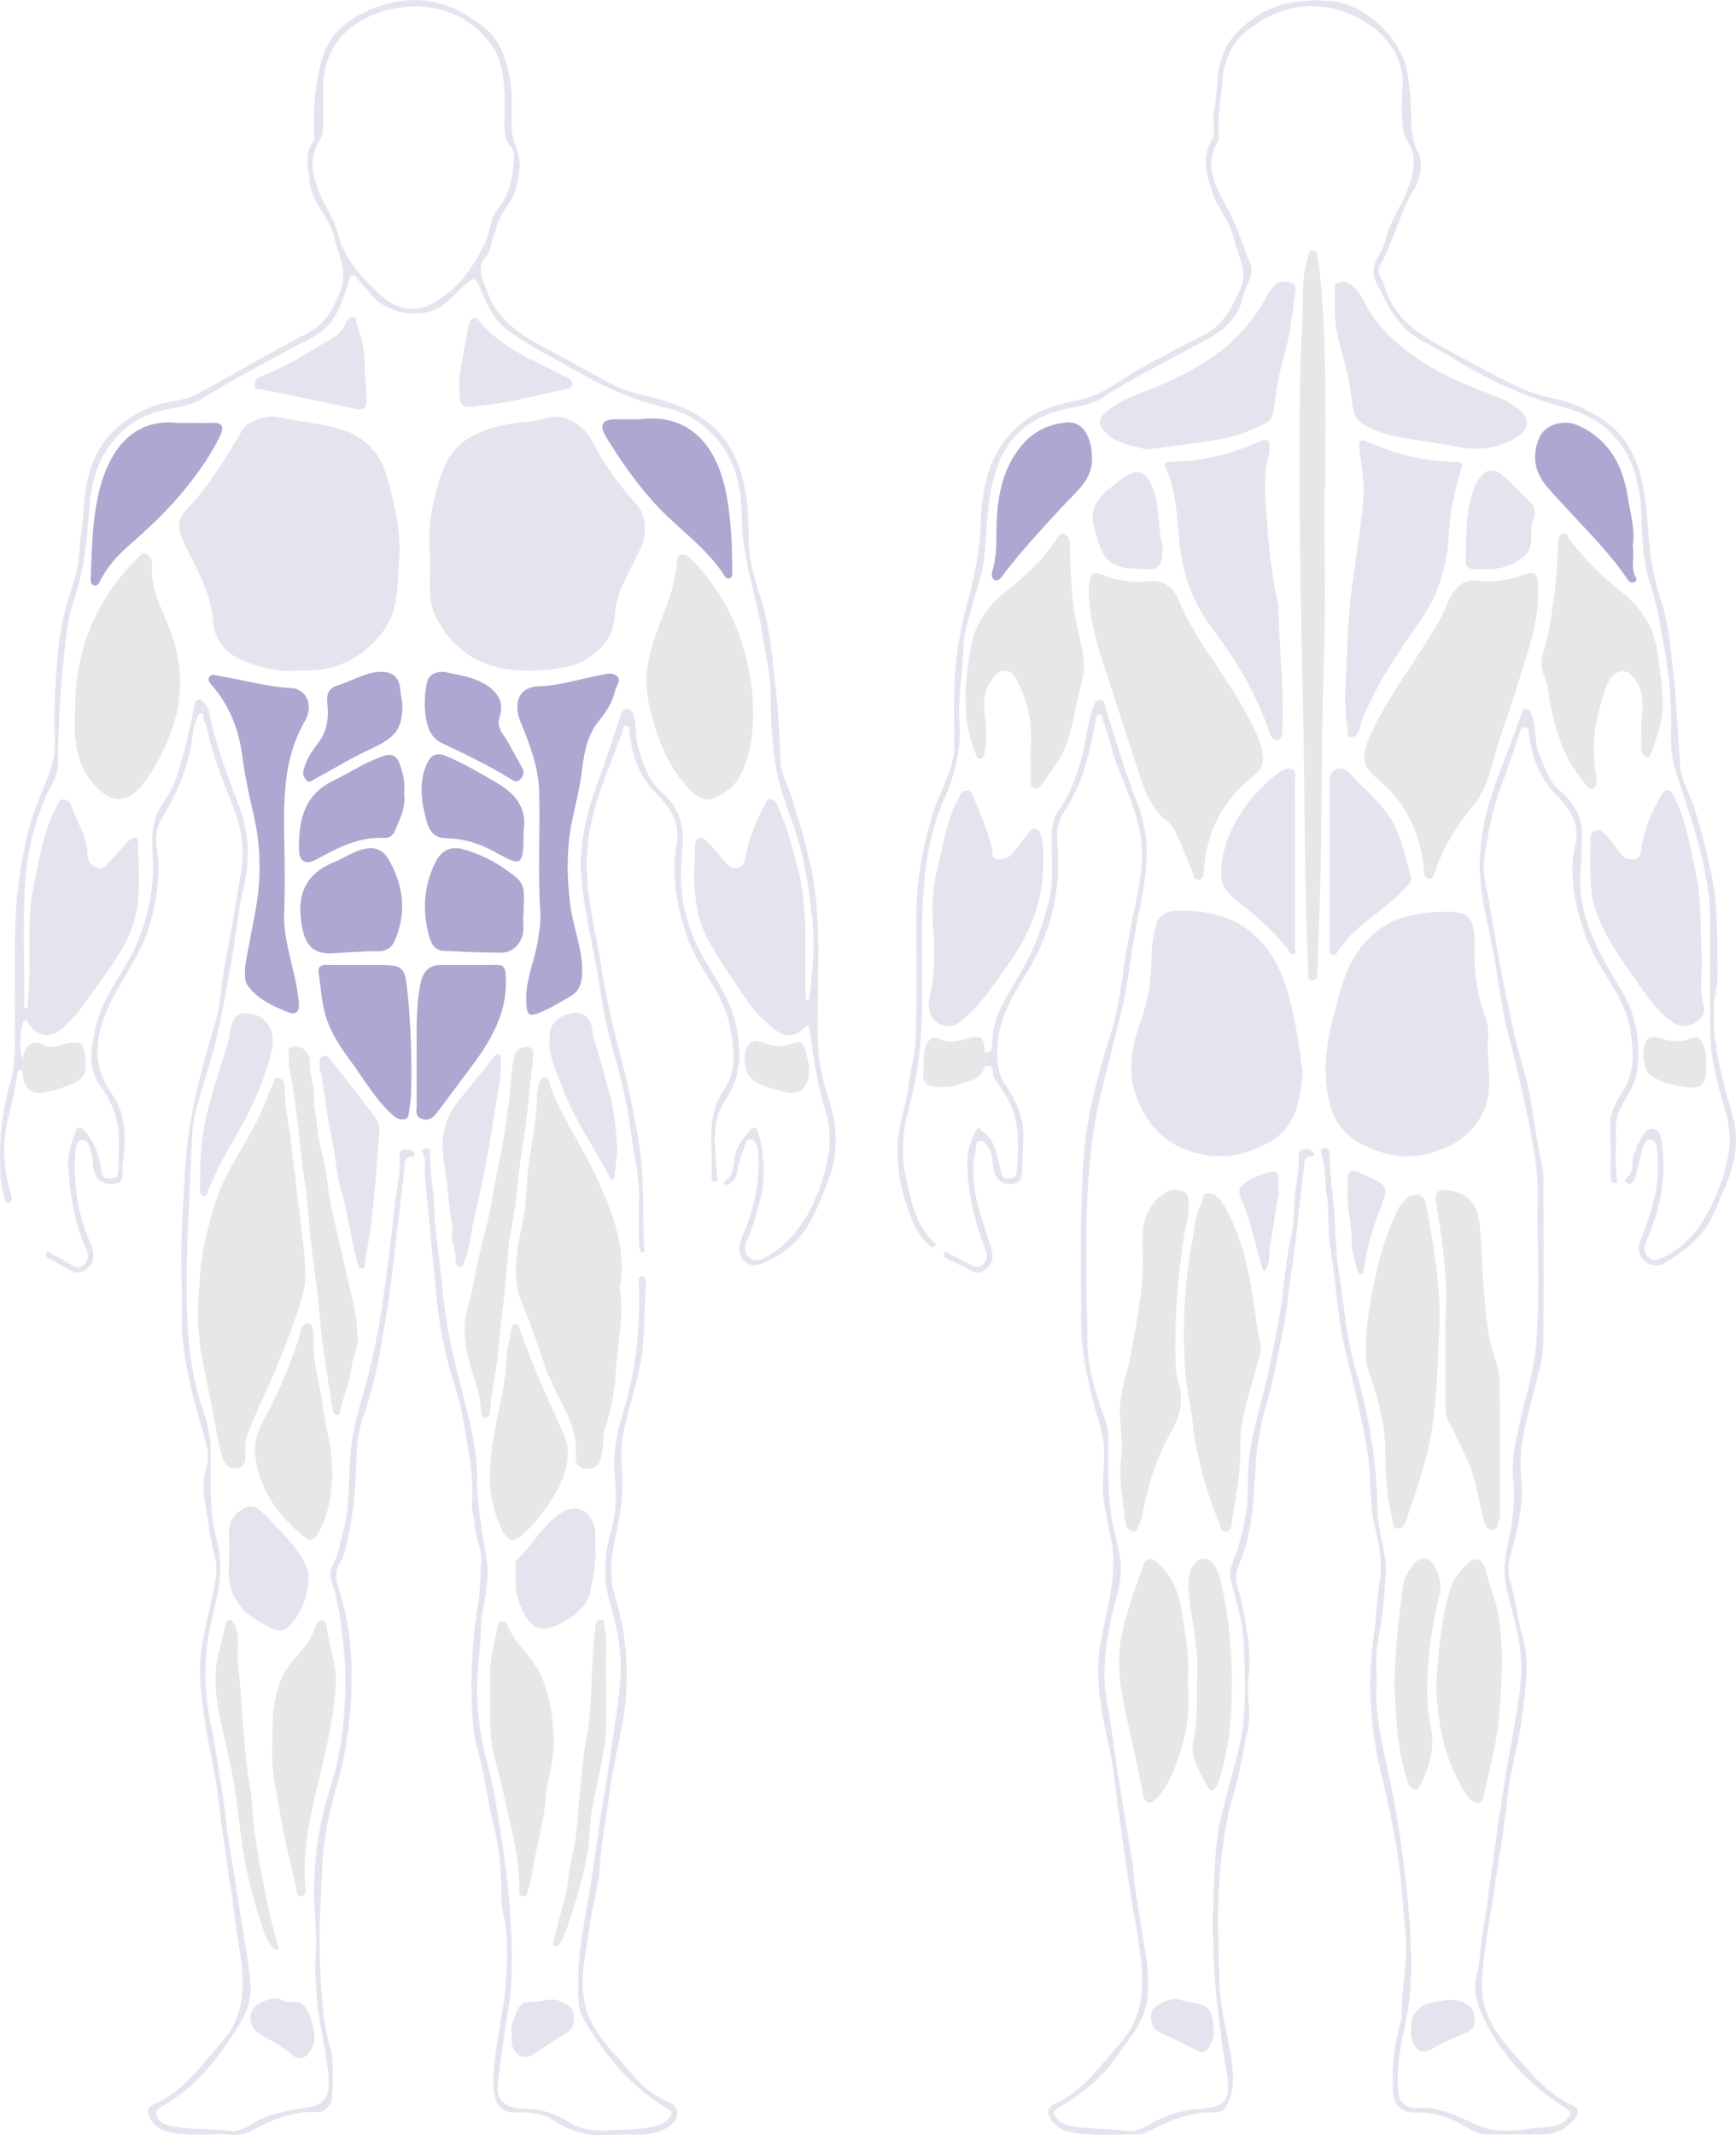 <svg xmlns="http://www.w3.org/2000/svg" xmlns:xlink="http://www.w3.org/1999/xlink" version="1.1" id="Layer_1" x="0px" y="0px" style="enable-background:new 0 0 612 792;" xml:space="preserve" viewBox="81.6 79.81 478.3 588.01">
<style type="text/css">
	.st0{fill:#E4E4EE;}
	.st1{fill:#E6E7E8;}
	.st2{fill:#AFA6D1;}
</style>
<path class="st0" d="M87.74,374.34c-0.74,0.06-1.35,0.39-1.42,1.15c-0.66,7.44-3.88,14.45-3.6,22.06c0.14,3.8,0.88,7.46,1.87,11.11  c0.22,0.81,0.47,1.89-0.43,2.24c-1.3,0.51-1.13-0.99-1.33-1.56c-1.12-3.16-1.18-6.42-1.22-9.8c-0.08-7.39,0.73-14.48,2.8-21.62  c0.9-3.09,1.26-6.63,1.29-10c0.1-11.24-0.17-22.49,0.11-33.72c0.2-8.04,1.44-15.97,3.18-23.89c1.49-6.81,4.62-12.9,6.77-19.39  c0.86-2.6,1.01-5.55,0.91-8.32c-0.34-8.66,0.29-17.28,1.2-25.84c0.59-5.5,2.06-10.95,3.9-16.27c1.04-3,1.49-6.21,1.71-9.43  c0.26-3.79,1.02-7.55,1.2-11.34c0.64-13.55,6.03-22.77,18.75-27.92c3.75-1.52,8.15-1.36,11.84-3.19c4.95-2.46,9.69-5.35,14.54-8.03  c5.47-3.03,10.89-6.18,16.47-8.99c4.83-2.42,6.99-6.53,8.95-11.27c2.37-5.73-0.43-10.34-1.66-15.52c-1.31-5.52-6.23-9.22-6.66-14.9  c-0.28-3.7-1.65-7.52,0.95-11.06c0.5-0.68,0.32-1.93,0.29-2.91c-0.25-6.48,0.27-12.91,1.93-19.16c2.34-8.8,9.16-13.1,17.16-15.61  c10.5-3.29,19.85-0.36,28.09,6.47c4.31,3.57,5.76,8.73,6.74,13.97c0.86,4.6,0.38,9.28,0.56,13.92c0.14,3.66,2.6,6.81,2.09,10.77  c-0.45,3.52-0.93,6.99-3.05,9.76c-2.81,3.67-3.81,7.94-5.07,12.17c-0.18,0.62-0.31,1.37-0.73,1.79c-3.33,3.32-1.34,6.46-0.11,9.93  c3.67,10.31,12.96,13.88,21.41,18.52c4.9,2.69,9.7,5.56,14.73,7.97c2.69,1.29,5.75,1.8,8.67,2.58c8.77,2.33,17.01,5.53,22.03,13.8  c2.38,3.91,3.62,8.24,4.45,12.73c1.04,5.66,0.55,11.41,1.14,17.05c0.49,4.67,2.28,9.22,3.57,13.8c2.29,8.14,2.8,16.54,3.75,24.88  c0.71,6.19,0.88,12.39,1.15,18.61c0.13,2.98,1.95,5.86,2.86,8.83c2.63,8.61,5.37,17.15,6.57,26.17c1.88,14.11,0.42,28.23,0.86,42.33  c0.16,5.18,1.29,10.14,2.88,14.95c2.57,7.78,2.89,15.31-0.14,23.05c-2.2,5.62-4.25,11.3-8.29,15.89c-2.37,2.69-5.4,4.65-8.64,6.17  c-2.05,0.96-4.35,1.64-6.21-0.28c-1.87-1.93-1.41-4.46-0.5-6.54c3.23-7.37,5-14.98,4.47-23.05c-0.1-1.54-0.44-3.4-1.88-3.75  c-1.64-0.4-1.83,1.75-2.26,2.81c-0.87,2.11-1.35,4.41-1.81,6.67c-0.2,1-0.67,1.7-1.4,2.24c-0.54,0.4-1.27,1.26-1.89,0.49  c-0.59-0.74,0.51-1.01,0.91-1.47c1.79-2.08,1.48-4.86,2.15-7.27c0.73-2.62,2.58-4.18,3.96-6.18c0.65-0.94,1.77-0.78,2.11,0.39  c1.9,6.47,2.2,12.94,0.49,19.58c-0.97,3.76-2.09,7.39-3.68,10.94c-0.6,1.34-0.58,3.14,0.95,4.33c1.42,1.09,2.8,0.73,4.18-0.04  c8.46-4.75,12.93-12.33,15.79-21.34c2.03-6.39,2.93-12.63,0.9-19.12c-2.27-7.24-3.26-14.73-4.37-22.19  c-0.23-1.52-0.49-1.65-1.65-0.46c-2.19,2.25-4.82,2.43-7.41,0.65c-5.11-3.52-8.47-8.64-11.81-13.66c-2.73-4.1-5.47-8.21-7.73-12.64  c-1.63-3.19-2.32-6.57-2.77-9.82c-0.69-4.98-0.32-10.14-0.14-15.21c0.07-1.95,1.57-2.37,2.96-1.04c1.73,1.65,3.28,3.52,4.81,5.37  c1.11,1.34,2.3,2.62,4.15,2.07c1.78-0.53,1.74-2.21,2.08-3.82c1.06-4.99,3.07-9.69,5.47-14.18c0.78-1.46,2.19-1.04,2.9,0.39  c2.72,5.45,4.12,11.29,5.71,17.15c3.24,11.98,1.98,24.07,2.34,36.14c0.01,0.35,0.26,1,0.4,1c0.76,0.02,0.51-0.66,0.57-1.09  c0.99-6.99,1.62-14.05,0.88-21.04c-0.66-6.25-1.45-12.5-2.99-18.71c-1.98-7.97-5.68-15.48-7.03-23.44  c-1.13-6.67-1.51-13.64-1.49-20.56c0.01-5.11-1.42-10.23-2.14-15.35c-1.54-10.95-5.73-21.38-5.79-32.65  c-0.05-9.26-2.04-18.02-9.56-24.58c-3.2-2.79-6.8-4.96-10.78-5.79c-9.87-2.06-18.65-6.41-27.29-11.35  c-5.95-3.4-12.12-6.35-17.53-10.67c-3.38-2.69-4.9-6.37-6.5-10.05c-1.87-4.32-1.86-4.37-5.34-1.2c-2.54,2.31-4.61,5.1-8.11,6.37  c-5.46,1.98-12.9,0.39-16.62-3.99c-1.34-1.58-2.74-3.11-4.13-4.65c-0.42-0.46-0.63-1.29-1.52-1c-0.77,0.25-0.74,0.95-0.94,1.6  c-1.09,3.6-2.15,7.2-4.31,10.4c-3.03,4.47-7.98,6.15-12.34,8.51c-8.06,4.37-16.16,8.68-23.95,13.5c-3.55,2.2-7.52,2.25-11.3,3.24  c-7.34,1.92-12.5,6.29-16,12.87c-4.02,7.55-3.42,15.97-4.46,24.06c-0.71,5.57-1.91,10.93-3.66,16.28c-1.43,4.39-1.84,9.16-2.35,13.8  c-1.12,10.14-1.66,20.31-1.74,30.53c-0.02,3.19-2.37,6.38-3.7,9.55c-3.42,8.13-5.15,16.7-5.5,25.42c-0.4,10.06-0.1,20.15-0.08,30.22  c0,0.61-0.28,1.74,0.38,1.74c1.07,0.01,0.52-1.14,0.59-1.77c1.18-10.52-0.53-21.21,1.58-31.65c1.59-7.9,2.85-15.95,6.91-23.14  c0.34-0.6,0.63-0.97,1.29-0.85c0.83,0.15,1.75,0.41,2.03,1.27c1.6,4.79,4.7,9.09,4.71,14.41c0,1.63,1.21,2.55,2.51,3.12  c1.23,0.54,2.2-0.27,3.03-1.18c1.95-2.15,3.91-4.29,5.91-6.4c0.94-0.99,2.33-1.15,2.37,0.38c0.17,6.02,0.68,12.15-0.19,18.06  c-1.38,9.39-7.56,16.57-12.78,24.13c-2.17,3.15-4.49,6.16-7.3,8.75c-3.71,3.43-7.33,3-10.04-1.16c-0.22-0.34-0.28-0.85-0.8-0.69  c-0.26,0.08-0.55,0.44-0.61,0.71c-0.72,3.32-1.11,6.66-0.08,10C87.76,372.36,87.75,373.35,87.74,374.34z M197.26,81.53  c-7.75,0.06-13.7,1.94-18.81,5.77c-3.3,2.48-5.59,5.95-6.89,10.05c-1.57,4.96-0.73,9.99-0.94,14.99c-0.09,2.05,0.16,4.52-0.87,6.05  c-3.52,5.28-1.8,10.39,0.17,15.29c1.38,3.42,3.72,6.27,4.67,10.15c1.75,7.14,6.67,12.63,12.12,17.46c3.97,3.52,8.82,4.69,13.51,2.33  c7.02-3.53,11.51-9.7,14.91-16.68c1.56-3.19,1.49-7.1,3.78-9.83c2.9-3.45,3.66-7.47,4.13-11.63c0.2-1.77,0.62-3.85-0.7-5.31  c-2.11-2.33-1.74-5.04-1.75-7.74c-0.01-2.71,0.18-5.44-0.05-8.13c-0.33-3.85-0.73-7.75-2.9-11.11  C212.6,85.34,205,82.08,197.26,81.53z"/>
<path class="st0" d="M163.32,264.44c-4.66,0.47-9.7-0.72-14.55-2.61c-4.82-1.89-8.06-5.65-8.43-10.74  c-0.58-8.02-4.54-14.62-7.92-21.47c-1.66-3.37-2.49-6.19,0.54-9.38c6.24-6.55,10.84-14.31,15.43-22.05c1.48-2.5,6.62-4.12,9.58-3.54  c5.28,1.04,10.64,1.7,15.88,2.91c7.09,1.62,12.05,5.94,14.17,13c2.35,7.82,4.18,15.81,3.53,24.02c-0.53,6.65-0.12,13.65-4.63,19.4  c-5.21,6.65-11.93,10.38-20.49,10.47C165.61,264.45,164.78,264.44,163.32,264.44z"/>
<path class="st0" d="M200.11,232.49c-0.53-4.31-0.16-10.02,1.19-15.43c1.53-6.1,3.18-12.66,9.01-16.34  c3.57-2.26,7.77-3.5,12.01-4.22c3.24-0.55,6.62-0.54,9.72-1.51c5.46-1.71,10.56,2.29,12.42,5.82c3.33,6.31,7.31,12.19,12.16,17.45  c2.98,3.23,3.54,7.99,1.54,12.36c-2,4.37-4.51,8.49-6.09,13.06c-0.81,2.36-1.01,4.88-1.28,7.22c-0.77,6.76-7.74,11.42-12.62,12.45  c-4.11,0.87-8.29,1.27-12.54,1.12c-10.94-0.4-19.22-5.13-24.03-15C199.24,244.62,200.2,239.11,200.11,232.49z"/>
<path class="st0" d="M440.56,375.64c-0.83,7.2-1.84,14.32-8.67,18.33c-5.87,3.44-12.07,5.19-19.28,3.68  c-9.74-2.05-15.41-8.14-18.23-16.86c-2.03-6.27-0.94-12.97,1.32-19.19c2.05-5.64,3.15-11.43,3.15-17.36c0-3.35,0.4-6.6,1.24-9.73  c1.13-4.16,5.26-4.01,8.29-3.92c6.36,0.19,12.63,1.57,17.74,5.78c5.23,4.3,8.24,9.88,10.23,16.46  C438.62,360.37,439.57,368.02,440.56,375.64z"/>
<path class="st0" d="M487.86,342.66c0,5.98,0.9,11.79,3.03,17.43c0.62,1.65,0.84,3.59,0.69,5.36c-0.59,7.05,1.95,14.38-1.6,21.14  c-3.13,5.95-8.19,9.14-14.74,10.89c-6.84,1.83-12.82,0.29-18.71-2.7c-4.67-2.38-7.43-6.38-8.64-11.43  c-1.95-8.13-0.96-15.99,1.22-24.05c1.34-4.98,2.39-10.04,4.83-14.55c3.68-6.8,9.15-11.38,17.07-13.04c3.24-0.68,6.38-0.76,9.58-0.8  c5.27-0.08,6.97,1.6,7.26,7.02C487.93,339.49,487.86,341.07,487.86,342.66z"/>
<path class="st1" d="M489.08,239.8c5.59,0.44,9.54-0.67,13.45-2.09c1.84-0.67,2.61,0.37,2.76,2.09c0.55,6.3-0.63,12.41-2.4,18.36  c-2.47,8.29-5.17,16.53-7.98,24.71c-2.19,6.36-2.97,13.5-7.36,18.74c-4.66,5.55-8.25,11.46-10.6,18.25  c-0.26,0.75-0.64,2.21-1.96,1.85c-1.15-0.31-1.03-1.55-1.12-2.54c-0.93-10.19-5.11-18.69-13.1-25.22c-3.84-3.13-4.15-5.81-1.8-11.25  c3.61-8.36,8.96-15.66,13.81-23.27c2.76-4.33,5.68-8.58,7.59-13.33C482.29,241.37,485.15,238.84,489.08,239.8z"/>
<path class="st1" d="M429.5,288.13c0.3,2.38-0.92,4.06-2.59,5.4c-7.97,6.38-12.6,14.54-13.51,24.77c-0.12,1.35,0.07,3.41-1.27,3.74  c-1.84,0.45-1.77-1.84-2.32-2.98c-1.13-2.35-1.89-4.88-2.99-7.25c-1-2.17-1.87-4.52-3.81-6.04c-4.68-3.65-6.24-9.02-7.98-14.26  c-3.01-9.04-5.84-18.14-8.89-27.17c-2.36-6.99-4.29-14.05-4.61-21.46c-0.05-1.3,0.21-2.65,0.55-3.92c0.28-1.04,1.06-1.72,2.29-1.21  c4.2,1.74,8.6,2.64,13.1,2.12c4.5-0.51,7.28,1.3,8.93,5.33c3.72,9.11,9.94,16.73,15.02,25.03c2.93,4.78,5.81,9.6,7.6,14.97  C429.32,286.14,429.34,287.16,429.5,288.13z"/>
<path class="st1" d="M136.6,448.61c-0.95-5.79-0.26-11.58,0.09-17.36c0.39-6.5,2.01-12.74,3.81-18.97c2.53-8.77,7.99-16.02,12-24.02  c1.61-3.21,2.83-6.62,4.27-9.92c0.33-0.76,0.45-2.11,1.69-1.68c0.96,0.33,1.62,1.14,1.59,2.5c-0.13,5.27,1.31,10.38,1.79,15.59  c0.41,4.51,1.13,8.98,1.61,13.47c0.79,7.47,2.1,14.89,2.3,22.44c0.1,3.84-1.19,7.28-2.29,10.74c-1.67,5.21-3.78,10.29-5.86,15.36  c-2.55,6.23-5.72,12.19-7.97,18.55c-0.56,1.57-0.44,3.12-0.4,4.67c0.04,1.94,0.04,3.89-2.38,4.18c-2.27,0.27-3.64-1.49-4.11-3.3  c-1.07-4.12-1.71-8.35-2.55-12.54c-1.08-5.42-2.2-10.84-3.26-16.27C136.71,450.93,136.71,449.76,136.6,448.61z"/>
<path class="st1" d="M252.31,434.28c1.3,7.9-0.56,15.27-0.96,22.7c-0.29,5.45-1.35,11.03-3.08,16.39c-0.78,2.42-0.23,5.15-1.06,7.76  c-0.67,2.11-1.47,3.09-3.67,3.16c-2.3,0.07-3.51-1.47-3.35-3.16c0.91-9.26-5.17-16.08-8.02-24.01c-2.16-6-4.05-12.11-6.58-17.95  c-3.36-7.77-1.48-15.4,0.05-23.01c0.72-3.58,0.94-7.28,1.16-10.77c0.52-8.26,2.78-16.27,2.8-24.55c0-0.08-0.01-0.17,0.01-0.25  c0.45-1.44,0.2-3.66,1.79-4.01c1.55-0.35,1.64,1.91,2.05,2.97c3.51,9.16,9.38,17.13,13.24,26.03  C250.67,414.72,254.35,424.24,252.31,434.28z"/>
<path class="st0" d="M352.99,369.86c1.14-0.15,1.96-0.81,1.94-1.92c-0.18-8.57,4.95-15.01,8.8-21.93  c3.18-5.72,5.27-11.75,6.86-18.09c1.59-6.36,0.52-12.7,0.81-19.04c0.11-2.44,0.73-4.45,2.15-6.4c3.09-4.25,4.67-9.12,6.08-14.18  c1.3-4.66,1.47-9.55,3.3-14.06c0.37-0.9,0.79-1.75,1.87-1.7c1.11,0.06,1,1.11,1.26,1.88c2.95,9.01,5.52,18.18,9.03,26.96  c2.38,5.94,2.75,11.91,2.23,17.95c-0.49,5.8-1.96,11.51-2.97,17.26c-0.5,2.83-1.04,5.65-1.39,8.5c-0.71,5.78-1.92,11.46-3.35,17.09  c-1.25,4.91-2.39,9.85-3.7,14.74c-6.34,23.7-5.07,47.95-4.71,72.05c0.1,6.59,1.79,13.43,4.2,19.86c0.84,2.25,1.61,4.6,1.59,7.16  c-0.04,7.67-0.29,15.39,1.09,22.94c0.68,3.7,1.92,7.37,2.28,11.11c0.55,5.65-1.73,10.96-2.82,16.41  c-1.47,7.34-2.34,14.65-0.93,22.14c1.15,6.13,1.89,12.35,2.84,18.52c0.88,5.66,1.8,11.32,2.71,16.98c0.59,3.65,1.48,7.29,1.7,10.96  c0.29,4.78,1.32,9.43,1.98,14.14c1.04,7.5,3.09,14.95,1.58,22.6c-1.09,5.51-4.88,9.6-7.95,14.05c-4.22,6.12-9.79,10.72-16.2,14.38  c-0.73,0.41-1.59,1.06-1.15,1.96c0.77,1.55,2.19,2.5,3.86,2.89c5.19,1.21,10.56,0.75,15.79,1.53c3.44,0.51,5.99-1.61,8.75-2.95  c3.62-1.76,7.35-2.79,11.36-3.08c6.72-0.48,9.04-1.99,7.8-9.33c-2.77-16.47-4.52-32.94-3.72-49.63c0.32-6.59,0.34-13.31,1.7-19.71  c1.53-7.22,3.84-14.29,5.46-21.53c2.11-9.43,1.5-18.99,1.11-28.46c-0.24-5.65-2.1-11.25-3.48-16.81c-0.73-2.95,0.71-5.38,1.53-7.84  c2.06-6.15,3.28-12.37,3.13-18.84c-0.21-8.53,2.09-16.61,4.21-24.75c1.8-6.9,3.11-13.92,4.4-20.94c1.3-7.05,1.56-14.22,3.11-21.24  c0.75-3.42,1.01-7.08,1.09-10.56c0.1-4.34,1.47-8.51,1.21-12.84c-0.06-0.93,0.32-1.65,1.36-1.75c0.92-0.09,1.85-0.13,2.53,0.69  c0.46,0.55,0.58,1.2-0.33,1.21c-2.33,0.02-1.93,1.63-2.13,3.12c-1.18,8.89-1.82,17.83-3.19,26.71c-0.99,6.42-1.43,12.94-2.8,19.31  c-1.24,5.76-2.21,11.57-3.83,17.26c-1.51,5.28-2.83,10.6-3.28,16.2c-0.82,10.21-0.68,20.63-5,30.32c-1.49,3.34,0.31,6.7,0.96,9.95  c1.41,7.06,2.8,14.01,1.83,21.32c-0.59,4.47,0.95,9.05-0.13,13.61c-1.44,6.03-2.22,12.18-4.07,18.15c-1.45,4.67-2.18,9.6-2.89,14.47  c-1.79,12.23-1.19,24.56-0.89,36.84c0.16,6.52,1.83,13,2.99,19.48c0.81,4.57,1.46,9.56-0.69,14.15c-0.66,1.4-1.93,2.52-3.54,2.41  c-6.83-0.44-12.71,2.35-18.52,5.32c-0.95,0.48-1.79,0.73-2.79,0.73c-4.91-0.01-9.85,0.29-14.73-0.11c-3.24-0.27-6.75-0.66-8.97-3.78  c-1.28-1.8-1.5-3.52,0.73-4.51c6.8-3,11.27-8.59,15.86-14.03c2.18-2.59,4.57-5.05,6.01-8.18c2.96-6.41,2.7-13.13,1.74-19.85  c-0.94-6.6-2.19-13.15-3.19-19.74c-1.08-7.08-2.03-14.18-3.02-21.28c-0.52-3.73-0.88-7.49-1.53-11.2  c-0.95-5.4-2.35-10.73-3.08-16.15c-0.78-5.75-1.03-11.63,0.1-17.34c1.76-8.95,4.53-17.8,2.91-27.02  c-0.99-5.68-2.71-11.25-2.36-17.09c0.2-3.38,0.55-6.7,0.15-10.14c-0.49-4.24-2.08-8.11-3.05-12.18c-1.64-6.89-3.15-13.79-3.13-20.93  c0.02-10.18-0.18-20.37,0.07-30.55c0.19-7.77,0.4-15.61,1.61-23.27c1.37-8.71,3.8-17.24,6.46-25.71c1.42-4.52,2.37-9.32,3.01-14.15  c0.76-5.66,1.72-11.34,2.87-16.97c1.61-7.87,3.77-15.96,2.28-24c-1.1-5.94-3.54-11.69-5.82-17.34c-1.85-4.58-2.69-9.44-4.46-14.03  c-0.22-0.57,0.13-1.5-0.86-1.49c-0.96,0.01-1.04,0.83-1.17,1.61c-1.51,8.97-3.61,17.74-8.81,25.45c-1.68,2.5-2.01,5.28-1.73,8.29  c1.23,13.38-1.94,25.7-9.17,37.03c-4.42,6.94-8.05,14.13-7.35,22.82c0.2,2.51,0.78,4.68,2.16,6.69c3.3,4.82,5.43,9.96,4.95,15.96  c-0.23,2.81-0.07,5.65-0.36,8.45c-0.15,1.41-0.58,2.96-2.69,2.98c-2.06,0.02-3.53-0.3-4.61-2.47c-1.18-2.39-0.22-5.16-1.83-7.38  c-0.68-0.95-1.15-2.24-2.51-2c-1.33,0.23-0.81,1.58-1.03,2.49c-2.28,9.5,1.41,18.06,4.15,26.78c0.64,2.04,0.8,3.97-1,5.72  c-1.59,1.54-3.01,1.63-4.88,0.54c-1.97-1.15-4.13-1.98-6.16-3.03c-0.57-0.29-1.27-0.88-0.91-1.58c0.54-1.07,1.1,0.01,1.58,0.24  c1.93,0.93,3.86,1.88,5.73,2.92c1.31,0.73,2.53,0.95,3.61-0.23c1.05-1.15,1.07-2.44,0.5-3.94c-2.98-7.81-5.02-15.86-5-24.26  c0.01-2.9,0.98-5.76,2.36-8.42c0.81-1.55,1.27-0.25,1.82,0.13c3.92,2.67,4,7.16,5.16,11.11c0.3,1.04,0.26,1.88,1.68,1.89  c1.33,0.01,2.54-0.34,2.64-1.69c0.35-4.54,0.63-9.1-0.16-13.64c-0.82-4.7-3.46-8.53-6.07-12.33c-0.78-1.14,0.41-3.85-2.51-3.36  C353.17,372.18,353.7,371.02,352.99,369.86z"/>
<path class="st0" d="M431.34,204.47c-1.6,5.18-1.25,11.4-0.8,17.47c0.59,7.85,1.3,15.75,3.09,23.47c0.09,0.4,0.25,0.81,0.25,1.21  c0,11.54,1.67,23.02,1.04,34.58c-0.06,1.07-0.17,2.24-1.26,2.44c-1.23,0.23-1.84-0.9-2.2-1.95c-3.66-10.62-9.31-20.13-16.03-29.08  c-5.51-7.34-8.3-15.71-9.05-24.9c-0.53-6.5-0.87-13.1-3.64-19.21c-0.64-1.4,0.35-1.53,1.37-1.53c8.78,0.04,17-2.31,24.99-5.74  C431.45,200.23,431.51,201.95,431.34,204.47z"/>
<path class="st0" d="M140.55,667.6c-4.93,0.01-9.22,0.27-13.41-1c-2.56-0.78-4.18-2.61-4.72-4.98c-0.44-1.95,1.76-2.32,3.08-3.01  c7.27-3.83,11.87-10.44,17.13-16.37c7.09-7.99,6.37-17.35,4.73-26.9c-0.68-3.98-1.11-8.01-1.68-12.01  c-0.92-6.43-1.89-12.85-2.79-19.28c-0.61-4.4-1.02-8.83-1.74-13.22c-0.85-5.19-2.11-10.32-2.87-15.53  c-1.11-7.57-2.27-15.05-0.95-22.87c1.05-6.24,2.81-12.29,3.76-18.5c0.64-4.21-1.29-8.29-1.77-12.47c-0.66-5.77-2.7-11.44-0.87-17.39  c1.14-3.71-0.26-7.49-1.24-10.93c-2.94-10.32-5.71-20.59-5.54-31.46c0.13-8.57-0.34-17.17,0.13-25.72  c0.49-8.8,0.72-17.61,2.16-26.41c1.58-9.63,4.18-18.87,6.96-28.16c1.63-5.46,1.62-11.38,2.8-17.01c1.64-7.81,2.76-15.72,4.18-23.56  c1.05-5.84,0.6-11.92-1.69-17.83c-2.89-7.47-6.08-14.89-7.6-22.84c-0.21-1.1-1.12-2.02-0.98-3.28c0.02-0.21-0.34-0.67-0.53-0.67  c-0.7,0.01-0.88,0.66-1.12,1.17c-0.99,2.11-1.24,4.51-1.56,6.68c-1.18,7.93-4.48,14.91-8.48,21.65c-2.47,4.16-0.67,8.4-0.7,12.62  c-0.05,6.4-1,12.61-3.24,18.71c-3.01,8.19-8.8,14.88-11.75,23.09c-2.69,7.48-2.7,14.13,2.24,21.03c4.09,5.72,3.82,12.87,2.89,19.69  c-0.26,1.87,0.95,4.92-2.86,4.99c-3.26,0.05-5-1.67-5.3-5.48c-0.08-0.98-0.1-2.02-0.43-2.93c-0.53-1.49-0.79-3.93-2.63-3.68  c-1.62,0.22-1.8,2.65-1.88,4.25c-0.4,8.35,0.85,16.46,4.21,24.15c0.92,2.11,1.39,4.21-0.04,6.07c-1.56,2.03-3.62,2.72-6.08,1.12  c-1.71-1.11-3.59-1.98-5.39-2.95c-0.59-0.32-0.9-0.84-0.62-1.45c0.43-0.93,0.94-0.19,1.38,0.06c1.79,1.01,3.62,1.95,5.35,3.07  c1.37,0.88,2.57,1.1,3.78-0.17c1.22-1.27,1.12-2.72,0.47-4.15c-3.33-7.31-4.48-15.14-4.96-23c-0.19-3.12,0.98-6.45,2.09-9.48  c0.74-2.03,2.04-0.43,2.79,0.43c2.69,3.09,3.81,6.9,4.33,10.82c0.28,2.08,1.48,1.79,2.79,1.8c1.63,0.01,1.85-1.03,1.84-2.34  c-0.03-4,0.44-8.06-0.14-11.97c-0.59-3.95-2.33-7.69-4.76-10.98c-3.64-4.92-2.63-10.18-1.53-15.65c1.96-9.75,9.11-16.92,12.43-25.97  c1.95-5.3,3.12-10.72,3.5-16.35c0.38-5.58-1.13-11.29,1-16.75c1.19-3.07,3.57-5.44,4.82-8.59c1.28-3.24,2.1-6.56,3.02-9.86  c1.1-3.93,1.79-7.98,2.64-11.98c0.13-0.61,0.29-1.15,0.95-1.32c0.9-0.24,1.38,0.43,1.87,0.98c1.43,1.57,1.43,3.73,1.87,5.59  c1.84,7.85,4.81,15.31,7.63,22.8c2.97,7.89,2.89,15.68,0.91,23.77c-1.34,5.48-1.71,11.19-2.7,16.76c-1.43,8.02-2.8,16.06-4.65,23.98  c-1.53,6.54-3.92,12.88-5.53,19.4c-0.89,3.58-1.07,7.41-1.21,11.06c-0.58,15.67-1.87,31.34-1.1,47.03  c0.39,8.01,1.5,15.92,4.13,23.63c1.36,3.99,2.33,8.23,2.33,12.57c-0.01,6.14-0.36,12.32,0.54,18.42c0.57,3.88,1.9,7.6,2.03,11.62  c0.19,5.64-1.22,10.96-2.47,16.32c-2.22,9.5-2.07,18.92-0.03,28.44c1.24,5.76,1.89,11.65,2.93,17.46c0.98,5.44,1.31,10.98,2.2,16.38  c1,6.07,2.09,12.18,2.92,18.25c0.9,6.53,2.41,12.98,2.84,19.57c0.29,4.4-1.52,8.27-3.74,11.78c-5.3,8.38-11.36,16.13-20.17,21.23  c-1.04,0.6-2.44,1.12-2,2.75c0.43,1.61,1.74,2.34,3.27,2.73c5.52,1.39,11.22,0.69,16.79,1.53c2.98,0.45,5.28-1.45,7.56-2.67  c4.5-2.4,9.29-3.03,14.14-3.81c4.62-0.75,6-3.19,5.63-7.96c-0.57-7.34-2.6-14.42-3.21-21.78c-0.36-4.3-0.6-8.48-0.33-12.77  c0.27-4.3-0.16-8.62-0.35-12.93c-0.4-8.78,0.46-17.52,2.48-26.09c1.22-5.16,3.28-10.14,4.2-15.34c1.64-9.3,2.3-18.7,1.49-28.18  c-0.44-5.19-1.08-10.31-2.21-15.4c-0.23-1.05-0.38-2.09-0.85-3.08c-0.97-2.05-1.04-4.02,0.11-6.15c1.51-2.82,1.86-6.06,2.71-9.12  c2.38-8.54,1.02-17.46,2.59-26.03c1.24-6.78,3.57-13.36,5.12-20.09c1.31-5.68,2.37-11.44,3.2-17.21c1.23-8.47,2.34-16.97,3.15-25.48  c0.44-4.59,1.76-9.1,1.39-13.76c-0.19-2.32,1.13-2.73,2.97-2.3c0.48,0.11,1.1,0.65,1.21,1.11c0.23,0.9-0.69,0.69-1.18,0.83  c-1.15,0.32-1.43,1.06-1.54,2.21c-0.9,9.45-2.25,18.85-3.24,28.27c-0.69,6.57-1.77,13.09-2.88,19.55  c-1.26,7.36-2.87,14.72-5.41,21.84c-1.64,4.59-1.69,9.58-1.84,14.41c-0.25,7.62-1.23,15.09-3.16,22.44  c-0.29,1.1-0.83,2.15-1.41,3.14c-1.76,3-0.59,6.01,0.28,8.8c2.68,8.57,3.23,17.48,2.97,26.21c-0.26,8.61-1.4,17.27-3.86,25.76  c-2.04,7.03-3.73,14.22-4.09,21.77c-0.46,9.54-1.1,19.09-0.66,28.61c0.34,7.45,0.75,14.96,2.77,22.26c1.26,4.56,0.63,9.28,0.48,13.9  c-0.07,2-1.99,4.02-3.93,3.9c-6.94-0.46-12.82,2.24-18.66,5.32C147.04,668.58,143.4,667.04,140.55,667.6z"/>
<path class="st0" d="M452.19,271.52c0.57-10.01,0.58-20.09,1.89-30c1.08-8.23,2.49-16.46,3.16-24.73c0.37-4.54-0.64-9.21-1.14-13.81  c-0.19-1.68,0.33-2.33,1.89-1.66c8,3.42,16.23,5.77,25.02,5.67c1.35-0.02,1.57,0.9,1.26,1.85c-1.16,3.48-1.98,7-2.69,10.62  c-0.93,4.75-0.65,9.54-1.57,14.29c-1.15,5.95-3.28,11.4-6.62,16.3c-4.75,6.96-9.71,13.75-13.43,21.36  c-1.44,2.94-3.06,5.78-3.77,9.06c-0.22,1.01-1.02,2.57-2.51,2.3c-1.36-0.25-0.6-1.66-0.78-2.56  C452.31,277.34,452.33,274.44,452.19,271.52z"/>
<path class="st0" d="M470.35,110.59c0.13,3.92-0.06,7.34,1.84,10.87c1.84,3.41,0.61,7.84-1.28,10.95  c-3.9,6.45-5.22,13.95-9.09,20.35c-1.2,1.98,0.62,3.72,1.12,5.53c2.51,8.99,9.56,13.68,17.2,17.72c7.27,3.85,14.42,8.01,21.95,11.29  c4.44,1.93,9.58,2.24,14.09,4.23c6.42,2.82,12.04,6.5,15.25,13.25c3.42,7.2,3.79,14.87,4.37,22.55c0.48,6.24,1.59,12.29,3.6,18.3  c1.67,5.01,2.23,10.44,2.84,15.74c1.13,9.7,1.65,19.46,2.24,29.21c0.23,3.76,2.42,7.39,3.7,11.09c1.99,5.74,3.32,11.65,4.67,17.57  c2.16,9.46,1.82,19.04,2,28.62c0.06,3.13-0.94,6.03-1.06,9.07c-0.42,10.48,2.39,20.42,5.22,30.34c1.6,5.61,0.91,11.06-0.98,16.49  c-1.18,3.41-2.77,6.62-4.16,9.93c-2.74,6.52-7.93,10.5-13.63,13.95c-1.78,1.08-3.95,0.84-5.73-0.84c-2.33-2.21-1.24-4.66-0.4-6.85  c2.66-6.96,4.85-13.96,4.19-21.55c-0.03-0.33,0.03-0.67-0.01-1c-0.2-1.53-0.42-3.76-1.91-3.79c-1.59-0.03-2.28,2-2.62,3.73  c-0.47,2.39-1.08,4.77-1.79,7.1c-0.3,0.99-1.22,1.92-2.27,1.07c-0.94-0.76,0.18-1.44,0.69-2.01c1.76-1.94,0.25-4.77,1.88-6.76  c0.28-0.34,0.13-1.02,0.38-1.4c1.26-1.88,2.2-5.15,4.53-4.67c2.43,0.51,2.31,3.95,2.54,6.21c0.85,8.51-0.98,16.6-4.4,24.38  c-0.74,1.68-1.07,3.39,0.53,4.8c1.45,1.28,2.77,0.65,4.3-0.13c8.6-4.41,12.64-12.14,15.69-20.77c2.17-6.14,3.18-12.36,1.34-18.64  c-1.16-3.93-2.24-7.87-3.1-11.86c-0.68-3.13-1.19-6.36-1.24-9.55c-0.15-10.28-0.08-20.57-0.05-30.86  c0.02-8.05-1.44-15.81-3.66-23.56c-1.89-6.61-4.22-13.06-6.15-19.63c-1.51-5.15-0.77-10.57-1-15.84c-0.22-4.9-0.63-9.84-1.46-14.56  c-1.21-6.91-2.16-13.92-4.46-20.7c-2.2-6.47-1.9-13.47-2.35-20.31c-0.89-13.59-6.9-23.78-21-27.6c-9.35-2.53-18.07-6.19-26.42-11.03  c-4.32-2.51-8.62-5.1-13.02-7.44c-6.72-3.56-9.34-9.8-12.48-16.01c-2.51-4.96,1.8-7.78,2.59-11.65c1.03-5.02,4.13-9.05,5.95-13.64  c1.82-4.59,3-9.53-0.36-14.34c-0.94-1.35-0.86-3.48-1.06-5.28c-0.38-3.28,0.07-6.6,0.15-9.86c0.27-11.07-10.42-18.47-18.17-20.39  c-9.32-2.31-17.22,0.09-24.48,5.67c-4.36,3.35-6.49,8.08-6.95,13.47c-0.45,5.28-1.46,10.53-1.04,15.86  c0.03,0.33,0.08,0.73-0.08,0.98c-4.56,7.48-0.34,13.53,3.01,19.86c2.42,4.56,3.74,9.63,5.78,14.39c1.15,2.68-1.39,5.92-2.07,8.94  c-1.89,8.45-9.15,11.24-15.58,14.73c-7.75,4.2-15.69,8.09-23.05,12.95c-3.8,2.51-8.17,2.45-12.24,3.66  c-7.95,2.35-13.78,7.05-16.66,14.9c-2.91,7.93-2.93,16.32-3.63,24.62c-0.5,5.92-2.92,11.47-4.29,17.23  c-0.59,2.47-1.47,4.96-1.53,7.45c-0.18,7.29-1.61,14.5-1.13,21.84c0.5,7.57-1.38,14.55-4.47,21.58c-2.9,6.62-4.42,13.82-5.15,21.25  c-1.38,14.05-0.19,28.09-0.93,42.1c-0.38,7.27-1.58,14.46-3.51,21.59c-1.66,6.11-2.09,12.48-0.63,19.01  c0.99,4.44,1.94,8.78,4.05,12.79c0.76,1.45,1.97,2.65,2.93,3.99c0.38,0.54,1.59,0.94,0.84,1.73c-0.66,0.7-1.38-0.24-1.89-0.67  c-3.01-2.55-4.24-6.24-5.51-9.72c-2.05-5.59-2.91-11.42-2.75-17.49c0.15-5.69,2.38-10.89,2.99-16.45c0.48-4.4,1.89-8.74,2.01-13.14  c0.3-10.98,0.11-21.98,0.1-32.97c-0.01-9.45,1.6-18.58,4.23-27.69c1.52-5.26,4.39-9.92,5.69-15.21c0.28-1.14,0.58-2.22,0.58-3.39  c-0.01-5.74-0.13-11.49,0.02-17.23c0.2-7.49,1.35-14.83,3.28-22.12c1.93-7.28,3.68-14.54,3.93-22.27  c0.26-8.21,1.42-16.66,6.73-23.63c4.52-5.94,10.73-9.18,17.94-10.51c4.1-0.75,8.04-2.1,11.41-4.32c8.22-5.41,17-9.79,25.68-14.3  c5.34-2.78,7.29-7.19,9.61-12.12c2.57-5.47-0.54-9.59-1.61-14.33c-1.05-4.65-4.39-8.09-5.8-12.43c-1.55-4.78-3.25-9.55-0.22-14.72  c1.15-1.95,0.1-5.08,0.57-7.58c0.65-3.49,0.73-7.05,1.15-10.55c0.96-7.93,5.37-12.82,11.79-16.59c5.8-3.41,12.13-3.88,18.65-3.54  c10.11,0.52,20.59,10.74,21.85,20.74C469.93,104.19,470.42,107.52,470.35,110.59z"/>
<path class="st0" d="M517.32,317.33c-1.95,13.59,4.53,24.47,11.14,35.41c4.09,6.78,5.17,14.46,4.18,22.21  c-0.37,2.87-2.09,5.69-3.66,8.25c-1.53,2.51-2.33,5.01-2.18,7.91c0.24,4.48-0.4,8.98,0.36,13.44c0.09,0.53,0.1,1.08-0.57,1.11  c-0.33,0.01-0.76-0.29-1-0.56c-0.19-0.22-0.24-0.62-0.24-0.94c-0.03-4.7,0.18-9.42-0.13-14.11c-0.29-4.48,2.43-7.58,4.27-11.11  c2.59-4.95,2.12-10.14,1.31-15.39c-1.48-9.52-8.67-16.31-11.91-24.95c-3.2-8.55-5.34-17.31-3.21-26.59c1.3-5.7-1.87-9.8-5.55-13.53  c-4.44-4.51-6.33-10.12-7.26-16.18c-0.13-0.87,0.17-2.04-1.06-2.22c-1.27-0.18-1.34,1.23-1.58,1.89c-1.73,4.66-3.13,9.44-4.93,14.07  c-2.57,6.58-3.81,13.47-4.77,20.38c-0.59,4.27,0.86,8.52,1.55,12.75c1.31,8.11,2.62,16.23,4.37,24.25c0.99,4.52,1.83,9.09,2.95,13.6  c1.35,5.46,3.24,10.8,4.02,16.43c0.85,6.18,2.14,12.3,3.21,18.46c0.16,0.89,0.22,1.81,0.22,2.72c0.01,14.78,0.08,29.56-0.03,44.33  c-0.04,5.44-1.76,10.62-3.11,15.85c-1.85,7.2-3.75,14.36-2.99,22.04c0.72,7.25-0.99,14.37-3,21.35c-0.67,2.35-0.68,4.79-0.01,7.11  c1.42,4.9,1.91,10.04,3.31,14.88c2.32,8.03,0.7,15.78-0.25,23.59c-0.66,5.36-2.17,10.61-3.13,15.94c-0.54,2.99-0.78,6.03-1.16,9.04  c-0.99,7.82-2.33,15.58-3.47,23.37c-1.19,8.14-2.94,16.22-3.09,24.48c-0.12,6.89,3.2,12.39,7.56,17.3  c5.17,5.83,9.8,12.28,17.32,15.56c1.61,0.7,2.07,2.13,0.62,3.87c-2.33,2.79-5.22,4.18-8.77,4.22c-4.91,0.06-9.82-0.04-14.73,0.04  c-2.42,0.04-4.43-0.82-6.43-2.08c-4.06-2.55-8.44-4.07-13.33-3.96c-4.8,0.11-6.61-1.92-6.8-6.66c-0.26-6.6,0.45-13.03,2.44-19.32  c0.05-0.16,0.08-0.33,0.07-0.49c-0.39-7.45,1.76-14.79,1.02-22.26c-0.82-8.3-1.22-16.67-2.63-24.87  c-1.13-6.58-2.48-13.15-4.09-19.68c-3.09-12.52-3.9-25.36-2.07-38.13c0.72-5.06,0.82-10.16,1.69-15.21  c1.02-5.91-0.94-11.74-1.93-17.56c-0.91-5.39-0.52-10.88-1.31-16.32c-0.84-5.78-2.08-11.42-3.33-17.1  c-1.28-5.83-2.98-11.55-4.02-17.48c-1.37-7.81-1.82-15.7-3.12-23.5c-0.8-4.78-0.13-9.72-1.03-14.61c-0.66-3.59-0.04-7.4-1.47-10.95  c-0.3-0.73,0.09-1.38,0.87-1.49c1.11-0.16,1.45,0.63,1.45,1.56c0.01,4.04,0.49,8.03,0.93,12.04c0.77,6.98,0.64,14.09,1.7,21.01  c1.37,8.93,2.1,18.01,4.65,26.73c3.67,12.55,5.79,25.25,5.94,38.41c0.07,5.96,2.71,11.87,2.28,18.07  c-0.44,6.34-1.09,12.63-2.28,18.9c-0.67,3.54-0.05,7.31-0.26,10.96c-0.47,8.45,1.56,16.48,3.31,24.65  c1.61,7.53,2.93,15.14,3.92,22.83c1.52,11.77,2.75,23.53,2.14,35.35c-0.23,4.35-0.95,8.78-1.93,13.15  c-1.24,5.53-2.03,11.26-1.35,16.98c0.3,2.53,3.04,3.95,4.69,3.78c6.53-0.67,11.75,2.39,17.32,4.79c5.73,2.47,11.74,1.03,17.62,0.52  c2.13-0.19,4.48-0.29,6.31-1.9c1.46-1.28,2.06-2.24-0.08-3.56c-10.4-6.36-18.14-15.22-23.18-26.23c-1.46-3.19-2.11-6.8-1.09-10.78  c0.94-3.67,0.94-7.66,1.64-11.5c1.15-6.31,1.79-12.72,2.7-19.08c1.08-7.57,2.14-15.14,3.34-22.68c1.47-9.27,3.63-18.47,4.45-27.79  c0.72-8.16-1.91-16.14-3.8-24.07c-1.04-4.35-0.88-8.52,0.12-12.93c1.33-5.9,2.14-11.93,1.5-18.09c-0.56-5.39,0.83-10.59,1.94-15.87  c1.3-6.23,3.38-12.22,4.12-18.66c1.64-14.2,0.46-28.38,0.73-42.56c0.15-8.09-1.42-16.04-3.09-24c-1.48-7.04-3.07-14.05-4.94-20.97  c-2.39-8.87-3.05-17.99-4.98-26.9c-1.18-5.46-2.43-10.91-2.86-16.48c-0.84-10.76,2.15-20.82,5.95-30.71  c1.85-4.81,3.63-9.65,5.42-14.48c0.27-0.73,0.47-1.5,1.44-1.43c0.95,0.07,1,0.94,1.3,1.61c1.55,3.43,0.62,7.29,2.15,10.83  c1.54,3.56,2.53,7.43,5.58,10c4.7,3.95,6.86,8.74,6.13,14.87C517.16,313.98,517.32,315.66,517.32,317.33z"/>
<path class="st1" d="M102.27,275.71c-0.05-16.19,5.3-30.23,16.79-41.8c0.81-0.81,1.76-2.19,2.8-1.65c0.89,0.46,1.76,2.08,1.67,3.1  c-0.65,7.18,3.32,13.04,5.45,19.37c3.27,9.71,2.97,19.02-0.92,28.38c-1.83,4.41-3.94,8.61-6.88,12.43c-4.17,5.43-8.44,5.8-13.2,0.87  c-3.7-3.83-5.19-8.59-5.67-13.71C102.09,280.38,102.27,278.04,102.27,275.71z"/>
<path class="st1" d="M289.11,275.78c-0.03,6.36-0.75,11.87-3.26,17.05c-1.57,3.24-4.2,5.34-7.38,6.73c-2.22,0.97-4.22,0.17-5.9-1.43  c-5.29-5.01-8.45-11.21-10.52-18.13c-1.7-5.67-3.07-11.3-1.97-17.26c0.79-4.27,2.15-8.35,3.76-12.38c2.08-5.2,3.98-10.49,4.26-16.18  c0.03-0.7,0.19-1.36,0.96-1.57c1.19-0.32,2.11,0.29,2.89,1.07c3.66,3.64,6.71,7.8,9.26,12.25  C286.62,255.36,288.92,265.66,289.11,275.78z"/>
<path class="st1" d="M429.1,451.6c-0.88,3.12-1.83,6.51-2.78,9.89c-1.54,5.44-3.11,10.82-2.97,16.6c0.19,7.45-1.5,14.73-2.52,22.07  c-0.11,0.76-0.69,1.36-1.51,1.47c-0.85,0.11-1.2-0.69-1.4-1.22c-1.86-4.96-3.83-9.87-5.08-15.07c-1-4.14-2.08-8.21-2.49-12.49  c-0.52-5.41-1.92-10.74-2.25-16.15c-0.71-11.77-0.18-23.52,1.99-35.15c0.66-3.52,0.73-7.18,2.6-10.39c0.53-0.92-0.2-2.67,1.51-2.76  c1.69-0.09,3.18,1.08,3.95,2.28c3.79,5.93,5.91,12.5,7.38,19.4c1.3,6.13,1.89,12.35,3.06,18.49  C428.75,449.47,428.88,450.36,429.1,451.6z"/>
<path class="st1" d="M478.18,446.21c-0.57,9.05-0.58,18.12-2.04,27.18c-1.45,8.99-4.54,17.34-7.37,25.85  c-0.31,0.93-1.01,1.55-2.08,1.45c-0.91-0.08-1.14-0.72-1.32-1.54c-1.33-5.98-2.14-11.99-2.05-18.17c0.11-7.98-1.81-15.62-4.53-23.11  c-0.74-2.04-0.86-4.39-0.86-6.6c0-6.67,1.19-13.2,2.56-19.71c1.39-6.57,3.39-12.9,6.37-18.91c0.32-0.65,0.78-1.26,1.25-1.82  c1.19-1.41,2.7-2.58,4.54-1.89c1.79,0.68,1.87,2.74,2.19,4.35c1.59,7.99,2.66,16.07,3.3,24.19  C478.37,440.38,478.18,443.31,478.18,446.21z"/>
<path class="st0" d="M550.4,342.51c0.52,3.63-0.99,9.03,0.66,14.39c0.45,1.44-0.57,3.54-2.15,4.47c-2.01,1.18-4.21,1.39-6.34,0  c-4.95-3.23-7.84-8.27-11.14-12.89c-4.06-5.7-8.03-11.54-10.29-18.24c-0.83-2.45-1.11-5.14-1.27-7.75  c-0.21-3.4-0.06-6.82-0.05-10.23c0.01-1.38-0.38-3.07,1.34-3.67c1.75-0.61,2.68,0.84,3.61,2c1.18,1.49,2.38,2.97,3.51,4.5  c1.07,1.44,2.54,1.57,4.03,1.16c1.5-0.41,1.31-1.81,1.53-3.06c0.93-5.26,2.83-10.21,5.7-14.71c1.07-1.67,2.33-1.24,3.19,0.45  c3.53,6.96,4.61,14.55,6.25,22.08C550.44,327.65,550.03,334.2,550.4,342.51z"/>
<path class="st0" d="M368.97,317.03c0.21,10.52-3.4,19.68-9.46,28.16c-3.61,5.04-6.95,10.25-11.56,14.46  c-2.14,1.96-4.48,3.89-7.51,2.1c-2.97-1.75-3.35-4.53-2.59-7.82c1.49-6.43,1.26-12.94,0.8-19.52c-0.38-5.44,0.04-10.97,1.4-16.35  c1.54-6.09,2.44-12.37,5.46-18.03c0.59-1.1,0.87-2.49,2.38-2.56c1.54-0.08,1.81,1.5,2.17,2.41c1.77,4.46,3.8,8.85,4.85,13.57  c0.25,1.11-0.35,2.65,1.54,2.92c1.83,0.26,3.28-0.44,4.39-1.79c1.36-1.66,2.58-3.44,3.92-5.12c0.55-0.69,1.07-1.64,2.16-1.44  c1.07,0.2,1.24,1.23,1.52,2.09C369.17,312.38,368.97,314.71,368.97,317.03z"/>
<path class="st1" d="M365.53,285.68c0.57-5.68-0.46-12.07-3.56-18.04c-0.75-1.44-1.51-3.13-3.5-3.14c-1.89-0.01-2.78,1.46-3.8,2.84  c-2.53,3.43-1.99,7.33-1.54,11.04c0.36,3.03,0.32,5.93-0.27,8.87c-0.13,0.65-0.28,1.4-1.08,1.5c-0.83,0.1-1.01-0.58-1.29-1.23  c-4.11-9.64-3.07-19.54-1.43-29.43c1.16-7,5.3-12.05,10.79-16.35c4.8-3.77,9.16-8.08,12.66-13.16c0.58-0.84,1.02-2.22,2.33-1.73  c1.15,0.43,1.53,1.69,1.54,2.92c0.06,5.31,0.32,10.58,0.85,15.88c0.52,5.21,2.13,10.13,2.9,15.25c0.56,3.73-0.61,7.06-1.4,10.42  c-1.47,6.21-2.12,12.74-5.79,18.26c-1.46,2.2-2.97,4.36-4.5,6.51c-0.46,0.65-1.15,0.97-1.97,0.7c-0.9-0.3-0.92-1.1-0.92-1.85  C365.53,292.17,365.53,289.42,365.53,285.68z"/>
<path class="st1" d="M533.83,281.56c-0.41-3.54,0.98-7.07-0.01-10.61c-0.2-0.71-0.22-1.53-0.6-2.12c-1.24-1.93-2.41-4.61-5.08-4.11  c-3.18,0.6-3.84,3.97-4.74,6.51c-2.48,7.03-3.27,14.29-2.14,21.74c0.21,1.37,0.7,3.5-0.92,4.01c-1.18,0.37-2.14-1.5-3-2.58  c-4.86-6.08-7.07-13.19-8.64-20.71c-0.56-2.67-0.49-5.49-1.75-8.12c-1.81-3.78,0.52-7.51,1.2-11.15c0.94-5.03,1.62-10.08,2.16-15.15  c0.34-3.29,0.37-6.61,0.55-9.92c0.06-1.02,0.21-2.24,1.2-2.56c1.21-0.4,1.52,0.97,2.1,1.72c4.27,5.65,9.37,10.49,14.88,14.89  c5.59,4.48,8.61,10.29,9.41,17.31c0.75,6.63,2.29,13.26,0.26,19.93c-0.62,2.03-1.23,4.08-2.03,6.04c-0.24,0.6-0.21,1.96-1.49,1.55  c-0.94-0.3-1.36-1.16-1.36-2.18C533.82,284.55,533.82,283.06,533.83,281.56z"/>
<path class="st1" d="M446.47,214.26c0,15.98,0.42,31.97-0.11,47.93c-0.57,17.04-0.57,34.08-0.79,51.13  c-0.15,11.2-0.63,22.4-0.99,33.6c-0.04,1.18,0.22,2.99-1.48,2.89c-1.5-0.09-1.01-1.86-1.06-2.92c-1.15-23.66-0.87-47.35-1.42-71.02  c-0.57-24.19-1.05-48.37-0.97-72.56c0.04-11.39,0.03-22.79,0.72-34.15c0.38-6.16-0.35-12.47,1.6-18.51c0.25-0.79,0.12-1.78,1.27-1.8  c1.31-0.02,1.23,1.05,1.38,1.96c1.59,9.94,1.76,19.99,2.04,30c0.3,11.14,0.07,22.3,0.07,33.46  C446.63,214.26,446.55,214.26,446.47,214.26z"/>
<path class="st2" d="M149.17,345.54c0.95-5.02,1.91-10.05,2.84-15.07c1.58-8.57,1.5-17.1-0.39-25.63  c-1.2-5.41-2.49-10.83-3.18-16.31c-0.91-7.26-3.27-13.76-7.95-19.41c-0.67-0.81-1.98-1.89-1.18-2.96c0.7-0.93,2.12-0.26,3.27-0.08  c6.44,1.01,12.73,2.9,19.29,3.21c3.93,0.18,6.32,4.58,3.75,9.05c-6.22,10.79-5.87,22.4-5.68,34.12c0.1,6.24,0.18,12.49-0.04,18.73  c-0.22,6.25,1.69,12.07,2.98,18.04c0.49,2.26,0.87,4.56,1.08,6.86c0.18,2.03-0.71,3.38-2.95,2.49c-4.15-1.66-8.26-3.54-11.05-7.21  C148.69,349.71,149.17,347.54,149.17,345.54z"/>
<path class="st0" d="M397.67,203.59c-3.83-0.96-8.38-1.37-11.69-4.92c-1.55-1.66-2.06-3.12-0.01-5.03  c4.29-4.02,9.82-5.44,14.98-7.63c12.33-5.24,23.21-12.19,29.59-24.59c0.52-1.02,1.32-1.9,2.05-2.81c1.34-1.67,3.22-1.29,4.85-0.89  c1.48,0.36,1.06,1.97,0.93,3.03c-0.71,5.86-1.36,11.69-3.09,17.41c-1.44,4.74-2.07,9.75-2.78,14.69c-0.24,1.68-0.71,2.68-2.22,3.49  c-4.04,2.15-8.32,3.7-12.77,4.48C411.11,201.93,404.65,202.64,397.67,203.59z"/>
<path class="st0" d="M449.39,163.84c0-1.35-0.07-2.44,0.02-3.51c0.08-0.92-0.56-2.26,0.7-2.63c1.32-0.39,2.67-0.37,3.96,0.69  c2.86,2.35,3.83,5.92,5.92,8.78c4.23,5.77,9.61,9.99,15.58,13.59c6.18,3.73,12.99,6.14,19.66,8.85c1.88,0.76,3.64,1.99,5.21,3.3  c2.67,2.23,2.45,5.11-0.5,7c-5.23,3.35-10.86,4.22-17.01,2.91c-5.69-1.21-11.54-1.67-17.22-2.94c-3.31-0.74-6.75-1.82-9.45-3.96  c-2-1.58-1.9-4.44-2.35-6.84c-0.22-1.2-0.27-2.43-0.49-3.66C452.1,178.14,448.97,171.18,449.39,163.84z"/>
<path class="st1" d="M390.46,481.79c0.75-5.44-0.77-10.85-0.13-16.36c0.5-4.36,2.09-8.38,2.85-12.66c1.59-9.03,3.47-17.97,3.3-27.21  c-0.07-3.7-0.51-7.47,0.98-11.05c1.49-3.58,5.33-8.25,9.8-6.77c1.32,0.44,1.55,1.08,1.73,2.27c0.54,3.63-0.71,7.08-1.22,10.54  c-1.66,11.17-2.63,22.35-2.29,33.63c0.06,1.97,0.11,4.05,0.72,5.89c1.62,4.84,0.69,9.34-1.68,13.53  c-4.08,7.23-6.71,14.91-8.07,23.07c-0.14,0.81-0.25,1.77-0.75,2.34c-0.76,0.86-0.48,2.99-2.19,2.54c-1.39-0.37-1.87-2.1-1.99-3.42  C391.01,492.7,389.76,487.31,390.46,481.79z"/>
<path class="st1" d="M479.86,447.47c0-1.75-0.1-3.5,0.02-5.24c0.73-10.64-0.96-21.08-2.67-31.5c-0.51-3.12,1.38-3.52,3.47-3.16  c5.52,0.93,8.08,3.87,8.63,9.81c0.57,6.18,0.64,12.41,1.19,18.58c0.54,6.07,0.94,12.25,3.08,18.13c0.85,2.34,1.19,4.99,1.22,7.5  c0.12,11.48,0.05,22.95,0.05,34.43c0,0.58,0.1,1.2-0.04,1.74c-0.36,1.33-0.54,3.16-2.12,3.31c-1.49,0.14-1.98-1.55-2.31-2.8  c-1.45-5.5-2.13-11.22-4.53-16.46c-1.7-3.72-3.47-7.41-5.36-11.03c-0.55-1.04-0.62-2.03-0.62-3.1  C479.86,460.94,479.86,454.2,479.86,447.47z"/>
<path class="st1" d="M408.81,543.16c0.72,6.54,0,13.04-2.05,19.2c-1.45,4.35-3.05,8.85-6.23,12.44c-0.73,0.82-1.47,1.73-2.73,1.23  c-1.18-0.47-1.19-1.55-1.4-2.67c-0.89-4.74-1.92-9.45-2.95-14.15c-2.09-9.56-4.82-19.17-2.84-28.99c1.35-6.69,3.87-13.15,6.06-19.65  c0.54-1.61,2.2-1.91,3.5-0.78c3.87,3.36,5.99,7.63,6.83,12.74C408.13,529.37,409.49,536.15,408.81,543.16z"/>
<path class="st0" d="M249.41,667.68c-4.35,0.54-10.06-0.42-15.5-4.13c-2.45-1.67-5.97-2.15-9.33-2c-4.93,0.22-6.78-1.94-6.99-6.81  c-0.39-9.26,2.44-18.11,3.21-27.19c0.56-6.65,1.06-13.38-0.41-20.06c-0.51-2.32-0.75-4.77-0.7-7.15c0.13-6.33-0.73-12.62-2.25-18.64  c-1.62-6.43-2.24-13.04-4.1-19.43c-1.02-3.52-1.45-7.28-1.65-10.96c-0.52-9.8-0.06-19.61,1.59-29.26c0.68-3.98,0.57-7.89,0.89-11.83  c0.32-3.98-1.81-7.49-1.91-11.41c-0.03-1.37-0.73-2.86-0.62-4.35c0.61-8.43-1.24-16.62-2.64-24.82c-0.88-5.12-2.9-10.03-4.1-15.11  c-1.13-4.79-2.15-9.64-2.69-14.52c-1.33-11.97-2.33-23.98-3.53-35.97c-0.23-2.27,0.63-4.65-0.71-6.83c-0.45-0.73,0.37-1.04,0.9-1.14  c1.07-0.2,1.29,0.63,1.26,1.4c-0.24,5.25,1.06,10.36,1.17,15.61c0.14,6.49,1.39,12.94,1.97,19.43c0.58,6.5,1.54,12.95,2.92,19.31  c1.08,5,2.49,9.93,3.7,14.91c1.61,6.57,3.21,13.2,3.16,19.97c-0.06,8.08,1.68,15.86,2.75,23.77c0.54,3.98-0.41,8.21-1.05,12.27  c-0.21,1.36-0.62,2.71-0.62,4.13c0.01,6.62-1.32,13.14-1.1,19.81c0.23,7.06,1.5,13.84,3.31,20.63c1.22,4.58,1.92,9.3,2.7,13.99  c2.39,14.35,3.95,28.8,3.49,43.36c-0.17,5.49-1.4,10.95-2.12,16.42c-0.61,4.57-1.36,9.13-1.71,13.72c-0.25,3.38,2.62,5.79,7.29,5.72  c4.78-0.07,8.77,1.46,12.76,3.88c2.8,1.69,6.27,2.29,9.48,2.1c4.85-0.29,9.79-0.06,14.55-1.42c1.3-0.37,2.39-1.17,3.25-2.2  c0.73-0.87,0.89-1.6-0.43-2.35c-10.13-5.83-17.17-14.69-23.08-24.46c-1.96-3.24-1.57-7.19-1.6-11.02  c-0.06-7.69,1.53-15.14,2.82-22.58c1.54-8.9,2.54-17.87,4.05-26.78c1.05-6.2,2-12.49,2.88-18.75c0.82-5.79,1.87-11.52,1.95-17.39  c0.09-6.18-1.16-12.13-2.88-17.98c-1.94-6.59-1.87-13,0.12-19.63c1.45-4.83,1.64-10.03,1.14-15.04c-0.58-5.88,0.26-11.59,1.95-17.01  c3.67-11.77,5.16-23.7,4.68-35.96c-0.04-0.96-0.57-2.63,0.84-2.69c1.02-0.04,1.17,1.64,1.09,2.66c-0.62,7.48-0.16,14.97-1.69,22.48  c-1.28,6.27-3.44,12.28-4.61,18.53c-0.61,3.28-0.55,6.76-0.28,10.11c0.52,6.37-0.55,12.5-1.95,18.65c-1.18,5.21-1.55,10.62,0,15.69  c2.94,9.6,3.81,19.4,2.9,29.22c-0.73,7.86-3.19,15.55-4.16,23.4c-0.87,7.02-2.4,13.93-2.82,21.04c-0.34,5.87-2.17,11.63-2.94,17.49  c-1.15,8.82-3.89,17.8,0.68,26.39c1.77,3.32,4.18,6.4,6.74,9.17c4.3,4.65,7.96,10.09,14.26,12.52c1.77,0.68,2.92,2.09,2.34,4.12  c-0.63,2.19-2.56,3.13-4.48,3.9C259.58,668.18,255.41,667.48,249.41,667.68z"/>
<path class="st1" d="M477.26,544.54c0.61-9.06,1.23-18.03,3.76-26.69c0.9-3.06,2.99-5.72,5.43-7.9c1.8-1.61,4.01-0.65,4.64,2.66  c0.66,3.46,2.2,6.58,2.93,10.01c2.08,9.81,1.36,19.69,0.63,29.45c-0.57,7.69-2.74,15.28-4.42,22.87c-0.44,1.98-2.12,1.52-3.33,0.49  c-2.09-1.77-2.96-4.37-4.15-6.71C478.87,561.11,477.76,552.85,477.26,544.54z"/>
<path class="st2" d="M133.41,196.26c2.24,0,4.49,0.1,6.73-0.02c2.86-0.16,3.19,1.28,2.19,3.39c-2.45,5.17-5.73,9.83-9.27,14.28  c-4.8,6.04-10.43,11.28-16.22,16.37c-3.04,2.67-5.75,5.7-7.6,9.4c-0.34,0.67-0.76,1.64-1.84,1.3c-0.76-0.23-0.84-0.98-0.82-1.66  c0.37-9.09,0.42-18.32,3.12-27.02c2.69-8.67,8.61-17.28,20.72-16.06C131.4,196.35,132.41,196.26,133.41,196.26z"/>
<path class="st1" d="M234.17,558.96c0.14,5.51-1.77,10.74-2.24,16.14c-0.63,7.17-2.76,14.04-3.84,21.11  c-0.24,1.55-0.69,3.06-1.12,4.57c-0.17,0.61-0.4,1.37-1.29,1.25c-0.81-0.11-1.07-0.77-1.04-1.48c0.17-3.83-0.35-7.57-0.96-11.35  c-0.79-4.9-2.14-9.66-3.12-14.5c-0.85-4.24-2.17-8.36-3.07-12.59c-1.5-7.04-0.53-14.05-0.84-21.07c-0.21-4.64,1.36-9.08,2.04-13.62  c0.1-0.65,0.5-1.04,1.14-1.15c0.66-0.12,1.2,0.14,1.43,0.73c2.21,5.81,7.75,9.56,9.88,15.24  C233.11,547.53,234.1,553.22,234.17,558.96z"/>
<path class="st2" d="M257.84,195.27c9.74-1.25,17.39,2.85,21.58,12.79c2.06,4.89,2.82,10.12,3.35,15.4  c0.47,4.63,0.59,9.25,0.57,13.89c0,0.66,0.07,1.4-0.71,1.7c-0.67,0.25-1.08-0.16-1.42-0.69c-5.23-8.17-13.49-13.41-19.79-20.54  c-4.89-5.53-9.13-11.52-12.91-17.84c-1.91-3.2-0.91-4.7,2.72-4.7C253.13,195.26,255.05,195.27,257.84,195.27z"/>
<path class="st2" d="M180.27,345.54c2.08,0,4.15-0.01,6.23,0c5.91,0.05,6.64,0.6,7.27,6.48c1.04,9.74,1.36,19.51,1.08,29.3  c-0.05,1.72-0.41,3.43-0.64,5.15c-0.09,0.68-0.27,1.34-1.06,1.51c-1.21,0.26-2.17-0.09-3.16-0.95c-4.99-4.36-8.15-10.16-12.03-15.37  c-3.13-4.2-5.97-8.71-7.11-13.95c-0.72-3.3-0.99-6.69-1.45-10.04c-0.23-1.65,0.58-2.2,2.16-2.16  C174.45,345.59,177.36,345.54,180.27,345.54z"/>
<path class="st1" d="M216.58,485.1c0.18-6.53,1.63-12.87,2.92-19.24c0.7-3.46,1.43-6.98,1.52-10.49c0.08-3.29,0.97-6.36,1.51-9.52  c0.11-0.62,0.05-1.41,0.99-1.48c0.94-0.07,0.95,0.65,1.17,1.29c3.55,10.1,8.07,19.77,12.41,29.54c1.68,3.78,0.95,8.37-0.75,12.32  c-2.27,5.25-5.64,9.84-9.67,13.9c-3.4,3.43-5.26,3.22-7.16-1.14C217.44,495.47,216.25,490.41,216.58,485.1z"/>
<path class="st1" d="M173.17,486.21c-0.32,5.53-1.08,10.95-3.91,15.87c-0.93,1.61-2.18,2.27-3.65,1.09  c-7.59-6.1-13.04-13.66-13.78-23.59c-0.3-4.05,1.97-7.9,3.88-11.53c3.21-6.1,5.77-12.45,7.99-18.97c0.63-1.85,0.63-4.88,2.8-4.92  c1.43-0.03,1.53,3.18,1.47,4.77c-0.14,3.95,0.67,7.82,1.42,11.51c1.11,5.52,1.71,11.14,3.01,16.64  C173.09,480.02,172.94,483.16,173.17,486.21z"/>
<path class="st2" d="M196.4,371.94c0.06-7.13-0.36-14.28,1.06-21.34c0.61-3.03,2.18-5.01,5.45-5.04c5.16-0.06,10.32,0.03,15.48-0.04  c1.8-0.02,2.35,0.6,2.5,2.45c0.84,9.94-3.63,17.85-9.28,25.38c-3.17,4.22-6.28,8.49-9.47,12.69c-1.03,1.36-2.3,2.53-4.24,1.92  c-2.15-0.68-1.46-2.55-1.49-4.02C196.35,379.93,196.4,375.94,196.4,371.94z"/>
<path class="st1" d="M156.7,559.9c-0.2-8.9,0.27-16.86,6.08-23.33c2.39-2.67,4.64-5.35,5.79-8.83c0.23-0.68,0.83-1.93,1.85-1.72  c1.11,0.23,1.12,1.4,1.27,2.44c0.74,5.13,2.76,10.07,2.44,15.34c-0.4,6.75-1.72,13.37-3.22,19.96c-2.66,11.63-6.11,23.15-5.27,35.31  c0.07,1.05,0.56,2.68-1.06,2.89c-1.41,0.19-1.14-1.52-1.32-2.27c-1.61-6.71-3.33-13.42-4.44-20.22  C157.72,572.75,156.02,566.04,156.7,559.9z"/>
<path class="st0" d="M447.9,317.77c0-7.49,0.03-14.98-0.03-22.46c-0.01-1.64,0.28-3.05,1.88-3.7c1.6-0.65,2.83,0.13,3.93,1.34  c4.32,4.75,9.54,8.63,12.4,14.75c2.04,4.36,2.99,8.95,4.26,13.48c0.37,1.31-0.67,2.09-1.45,2.98c-4.35,4.95-10.13,8.23-14.78,12.81  c-1.4,1.37-2.53,3.02-3.75,4.57c-0.45,0.57-0.64,1.48-1.62,1.26c-1.2-0.27-0.82-1.3-0.82-2.05  C447.89,333.08,447.9,325.42,447.9,317.77z"/>
<path class="st2" d="M174.34,342.25c-7.45,0.86-9.21-3.24-9.88-9.86c-0.77-7.67,2.4-12.43,9.35-15.26c2.71-1.1,5.11-2.83,8.07-3.52  c3.06-0.72,5.24,0.27,6.7,2.73c4.18,7.08,5.12,14.52,1.9,22.27c-0.88,2.12-2.32,3.16-4.79,3.14  C181.96,341.72,178.23,342.06,174.34,342.25z"/>
<path class="st0" d="M438.41,317.45c0,7.74,0.01,15.48-0.02,23.22c0,0.67,0.42,1.74-0.57,1.91c-0.78,0.13-1.01-0.88-1.46-1.46  c-3.32-4.27-7.31-7.86-11.46-11.33c-2.9-2.43-6.86-4.55-6.86-8.95c0-3.98,0.84-8.04,2.48-11.72c2.6-5.83,6.56-10.73,11.37-14.93  c0.62-0.54,1.28-1.05,1.95-1.53c1.1-0.78,2.37-1.57,3.67-1.03c1.49,0.62,0.85,2.19,0.86,3.36  C438.43,302.47,438.41,309.96,438.41,317.45z"/>
<path class="st1" d="M209.63,446.76c-0.2-4.71,1.48-8.74,2.31-12.91c1.02-5.15,2.04-10.34,3.42-15.36c1.5-5.42,2.13-10.95,3.29-16.4  c1.67-7.8,2.88-15.72,3.68-23.65c0.28-2.77,0.21-5.49,1.18-8.18c0.71-1.95,2.35-2.38,3.75-2.1c1.75,0.35,1.34,2.11,1.17,3.56  c-0.97,8.02-1.55,16.11-2.91,24.06c-1.28,7.48-1.47,15.09-3.06,22.53c-0.73,3.44-0.89,7.03-1.22,10.55  c-0.34,3.62-0.59,7.24-1.07,10.85c-0.56,4.12-0.97,8.3-1.33,12.42c-0.49,5.58-1.95,10.98-2.24,16.56c-0.04,0.83-0.34,1.54-1.3,1.48  c-0.95-0.05-1.15-0.81-1.17-1.62c-0.13-6-3.05-11.37-3.99-17.2C209.88,449.69,209.55,448.08,209.63,446.76z"/>
<path class="st1" d="M168.09,384.19c0.95,3.87,0.88,8.64,2.24,13.3c1.3,4.46,1.48,9.24,2.37,13.84c0.87,4.48,2.03,8.91,3.05,13.37  c0.97,4.24,1.86,8.49,2.93,12.7c0.91,3.58,1.27,7.19,1.48,10.88c0.16,2.8-1.32,5.06-1.66,7.71c-0.54,4.15-2.09,8.17-3.24,12.24  c-0.14,0.5,0.05,1.39-0.81,1.27c-0.68-0.09-1.13-0.72-1.23-1.43c-1.28-8.89-2.96-17.72-3.62-26.71c-0.47-6.32-1.56-12.59-2.27-18.9  c-0.63-5.58-0.86-11.21-1.71-16.75c-1.61-10.57-2.14-21.29-4.32-31.78c-0.12-0.56-0.23-1.19-0.1-1.73c0.37-1.49-1.2-4.03,1.53-4.24  c2.46-0.18,4.26,2.04,4.23,4.09C166.91,375.94,168.56,379.55,168.09,384.19z"/>
<path class="st2" d="M225.86,331.3c-0.43,2.16,0.53,4.7-0.72,7.23c-1.29,2.6-3.31,3.67-5.9,3.65c-5.13-0.04-10.27-0.31-15.4-0.52  c-2.18-0.09-3.28-1.64-3.82-3.41c-2.15-7.07-1.75-14.12,1.41-20.73c1.32-2.77,3.63-4.95,7.63-3.87c5.62,1.52,10.54,4.29,14.9,7.89  C226.78,323.87,225.77,327.69,225.86,331.3z"/>
<path class="st2" d="M531.43,230.11c0.56,3.05-0.69,6.04,0.92,8.78c0.28,0.48,0.05,1.02-0.48,1.23c-0.69,0.28-1.25,0.1-1.71-0.57  c-6.44-9.53-15.03-17.18-22.44-25.85c-3.33-3.9-4.15-8.55-1.97-13.45c1.55-3.5,6.62-5.08,10.55-3.32  c8.5,3.8,12.43,10.93,13.75,19.62C530.75,221.09,532.21,225.61,531.43,230.11z"/>
<path class="st2" d="M375.17,196.19c5.56-0.75,7.37,5.37,7.3,10.31c-0.08,5.28-3.99,8.39-7.15,11.76  c-5.83,6.22-11.63,12.45-16.84,19.21c-0.74,0.96-1.55,2.56-2.79,2.05c-1.3-0.54-0.7-2.34-0.41-3.41c1.17-4.33,0.73-8.74,0.94-13.12  c0.36-7.44,1.93-14.58,6.84-20.47C366.15,198.77,370.28,196.66,375.17,196.19z"/>
<path class="st2" d="M192.93,298.16c0.57,3.85-1.13,7.24-2.63,10.63c-0.43,0.98-1.4,1.85-2.78,1.77c-6.93-0.38-12.8,2.66-18.6,5.85  c-3.08,1.69-4.95,0.77-4.95-2.93c-0.01-7.79,1.29-14.77,9.52-18.71c4.72-2.26,9.05-5.33,14.14-6.88c2.34-0.71,3.54,0.64,4.14,2.41  C192.61,292.79,193.32,295.38,192.93,298.16z"/>
<path class="st2" d="M225.85,308.54c0,9.91-0.29,10.13-8.18,5.73c-4.22-2.35-8.7-3.56-13.45-3.65c-3.39-0.06-4.52-2.59-5.15-4.9  c-1.35-4.94-2.08-10.11-0.09-15.05c0.85-2.11,2.17-4.08,5.49-2.69c5.05,2.1,9.67,4.88,14.35,7.62  C224.18,298.74,226.84,303.06,225.85,308.54z"/>
<path class="st1" d="M410.28,559.7c1.5-6.43,0.96-12.98,1.2-19.5c0.27-7.48-1.78-14.67-2.38-22.04c-0.21-2.56-0.12-4.96,1.2-7.15  c1.51-2.51,4.16-2.6,5.83-0.19c1.51,2.19,1.87,4.75,2.43,7.36c2.29,10.82,2.73,21.75,2.27,32.71c-0.28,6.68-1.5,13.32-3.52,19.74  c-0.28,0.87-1,2.02-1.74,2.23c-0.87,0.24-1.33-1.06-1.71-1.84C412.13,567.44,409.57,564.1,410.28,559.7z"/>
<path class="st1" d="M465.77,544.3c0.15-9.72,1.2-18.35,2.24-26.96c0.32-2.65,1.61-5.49,3.69-7.41c1.35-1.25,3.45-1.47,4.72,0.49  c1.66,2.57,2.49,5.45,1.78,8.51c-2.31,9.87-3.76,19.85-3.28,30.01c0.12,2.68,0.79,5.33,1.14,8c0.71,5.48-1.03,10.18-3.31,14.88  c-0.28,0.58-0.77,0.98-1.4,0.73c-0.95-0.38-1.6-1.09-1.94-2.12C466.5,561.6,466.23,552.44,465.77,544.3z"/>
<path class="st0" d="M245.59,505.29c0.44,4.25-0.54,8.5-1.31,12.5c-0.91,4.76-5.28,7.87-9.78,9.81c-4.7,2.02-7.36-0.04-9.89-6.5  c-1.4-3.56-0.82-7.15-0.99-10.75c-0.01-0.24-0.01-0.58,0.14-0.72c4.44-4.19,7.37-9.94,12.56-13.26c4.56-2.92,9.05,0.08,9.27,5.68  C245.63,503.13,245.59,504.21,245.59,505.29z"/>
<path class="st0" d="M144.69,511.22c0-3.67,0.05-6.47-0.01-9.26c-0.07-3.34,1.84-5.68,4.46-6.96c2.41-1.18,4.44,0.86,6.02,2.54  c3.91,4.15,8.22,8.05,10.73,13.25c2.27,4.71-1.2,14.88-5.65,17.54c-2.11,1.26-3.91-0.25-5.56-1.04  C147.64,523.91,144.02,518.35,144.69,511.22z"/>
<path class="st2" d="M204.19,264.84c3.77,0.95,8.4,1.36,12.14,4.09c2.76,2.01,4.15,4.8,2.89,8.44c-1.02,2.96,1.38,4.89,2.54,7.16  c1.16,2.28,2.51,4.45,3.72,6.7c0.6,1.12,0.47,2.11-0.5,3.14c-1.13,1.21-1.87,0.41-2.78-0.14c-6.08-3.64-12.41-6.81-18.84-9.78  c-2.19-1.02-3.43-2.94-4.01-5.12c-1.03-3.81-0.89-7.76-0.11-11.58C199.63,265.8,201.35,264.65,204.19,264.84z"/>
<path class="st0" d="M206.35,418.17c-1.12-5.85-1.32-12.09-2.4-18.17c-1.24-6.98,0.23-12.81,4.82-18.09  c3.04-3.49,5.83-7.2,8.71-10.83c0.44-0.55,0.93-1.15,1.6-0.98c0.86,0.22,0.5,1.11,0.53,1.72c0.28,4.97-1.15,9.71-1.78,14.56  c-0.47,3.59-1.13,7.13-1.76,10.68c-1.14,6.37-2.5,12.7-4,18.99c-0.89,3.74-0.88,7.71-2.65,11.23c-0.29,0.57-0.25,1.69-1.4,1.34  c-0.89-0.27-0.96-1.1-0.89-1.86C207.42,423.92,205.33,421.37,206.35,418.17z"/>
<path class="st2" d="M192.44,273.27c0.17,7.22-1.65,9.53-8.73,12.8c-5.3,2.45-10.33,5.52-15.47,8.32c-0.78,0.42-1.51,1.23-2.36,0.13  c-0.63-0.8-0.92-1.5-0.61-2.69c0.67-2.64,2.02-4.91,3.64-6.94c2.63-3.28,3.32-6.92,2.89-10.94c-0.26-2.45-0.07-4.57,2.9-5.44  c3.98-1.16,7.56-3.62,11.87-3.7c3.35-0.06,5.15,1.73,5.33,5.04C191.97,271,192.25,272.13,192.44,273.27z"/>
<path class="st0" d="M169.61,373.77c0.12-1.47-0.27-2.58,0.98-3.11c1.19-0.51,1.72,0.5,2.22,1.13c4.19,5.31,8.4,10.61,12.4,16.05  c0.75,1.02,0.98,2.71,0.88,4.04c-0.65,8.05-1.21,16.11-2.15,24.15c-0.45,3.86-1.2,7.65-1.79,11.47c-0.1,0.67,0.26,1.68-0.94,1.63  c-0.81-0.03-0.89-0.77-1.07-1.45c-1.86-6.76-2.69-13.75-4.66-20.51c-1.27-4.36-1.37-9.04-2.38-13.5c-1.32-5.79-1.87-11.7-2.92-17.52  C170,375.2,169.73,374.25,169.61,373.77z"/>
<path class="st0" d="M149.31,358.86c5.46-0.05,8.47,4.7,7.18,10.12c-1.93,8.08-5.21,15.52-9.33,22.64  c-3.13,5.41-6.25,10.83-8.46,16.7c-0.19,0.5-0.31,1-0.96,0.87c-0.94-0.19-1.06-0.95-1.05-1.74c0.07-4.72,0.03-9.42,0.67-14.15  c1.23-9.21,4.53-17.8,7.09-26.63c0.5-1.71,0.45-3.52,1.15-5.26C146.35,359.57,147.38,358.71,149.31,358.86z"/>
<path class="st0" d="M257.63,411.17c0.48-5.88-1.41-13.1-2.33-20.46c-0.95-7.64-2.86-15.06-4.97-22.32  c-1.95-6.74-3-13.59-4.11-20.39c-1.35-8.34-3.43-16.53-4.33-25c-1.11-10.45,1.4-19.9,4.98-29.39c2.1-5.56,3.85-11.26,5.74-16.9  c0.32-0.95,0.78-1.74,1.86-1.67c1.04,0.06,1.41,0.81,1.72,1.8c0.89,2.85,0.32,5.81,1.21,8.77c1.38,4.61,2.95,9.32,6.44,12.27  c5.73,4.85,6.38,10.82,5.66,17.33c-1.16,10.39,1.03,19.98,6.24,28.92c3.26,5.6,7,11,8.5,17.38c1.73,7.37,1.76,14.66-2.83,21.31  c-3.04,4.41-3.03,9.48-2.74,14.55c0.13,2.31,0.38,4.61,0.62,6.91c0.07,0.63-0.09,0.97-0.74,0.96c-0.59,0-0.99-0.37-0.94-0.93  c0.67-8.15-1.96-16.57,3.44-24.32c3.69-5.3,2.85-11.7,1.56-17.93c-1.85-8.98-8.58-15.49-11.52-23.88  c-1.47-4.18-2.68-8.32-3.22-12.81c-0.53-4.43-0.65-8.63,0.16-12.99c1.07-5.74-1.59-10.02-5.58-13.96  c-4.61-4.56-6.82-10.39-7.35-16.85c-0.06-0.74,0.09-1.73-0.82-1.87c-1.23-0.19-0.96,0.98-1.23,1.71  c-2.11,5.75-4.42,11.42-6.39,17.22c-2.58,7.6-3.83,15.33-3.26,23.51c0.57,8.27,2.73,16.23,3.95,24.36  c1.25,8.3,3.28,16.54,5.38,24.74c2.13,8.29,3.96,16.7,5.17,25.28c1.25,8.89,0.76,17.67,1.15,26.49c0.03,0.65,0.47,1.58-0.53,1.87  c-0.11,0.03-0.83-1.19-0.84-1.84C257.58,419.62,257.63,416.21,257.63,411.17z"/>
<path class="st0" d="M251.61,394.55c0.42,2.94-0.64,5.77-0.55,8.68c0.02,0.59-0.11,1.24-0.84,1.33c-0.69,0.08-0.63-0.65-0.84-1.05  c-4.12-7.67-9.16-14.84-12.33-23c-2-5.15-4.66-10.15-3.98-16c0.38-3.23,2.59-4.76,5.27-5.53c2.31-0.67,4.61-0.27,5.86,2.31  c0.79,1.64,0.58,3.47,1.18,5.22c1.54,4.5,2.63,9.2,3.97,13.76C250.75,385.02,251.17,389.75,251.61,394.55z"/>
<path class="st0" d="M208.13,183.98c0.62-3.57,1.51-9.19,2.6-14.77c0.28-1.42,1.59-2.61,2.87-1.05  c6.27,7.61,15.26,10.95,23.61,15.28c0.99,0.51,2.19,0.98,2.13,2.13c-0.08,1.31-1.43,1.25-2.5,1.5c-7.47,1.76-14.94,3.54-22.58,4.46  C208.12,192.27,208.13,192.34,208.13,183.98z"/>
<path class="st0" d="M182.07,181.04c0.19,2.97,0.42,5.94,0.57,8.91c0.1,1.87-0.81,2.91-2.72,2.52c-6.81-1.38-13.6-2.84-20.4-4.26  c-2-0.42-4.01-0.81-6.03-1.19c-0.69-0.13-1.66,0.18-1.73-0.92c-0.07-1.05,0.33-2.08,1.36-2.46c7.27-2.7,13.67-7.03,20.32-10.88  c1.45-0.84,2.76-2.08,3.37-3.86c0.29-0.84,0.97-1.68,1.95-1.74c1.28-0.08,0.88,1.21,1.14,1.87  C181.38,172.88,182.11,176.9,182.07,181.04z"/>
<path class="st0" d="M504.43,222.24c-2.17,3,0.69,7.87-3.11,10.99c-4.13,3.4-9.04,3.6-14.01,3.26c-2.26-0.15-1.93-2.17-1.89-3.66  c0.13-5.23,0.14-10.47,1.39-15.62c0.66-2.71,1.63-5.21,3.7-7.04c1.91-1.69,3.92-0.51,5.39,0.76c2.75,2.39,5.22,5.11,7.81,7.67  C504.61,219.49,504.24,220.62,504.43,222.24z"/>
<path class="st0" d="M401.94,230.24c0.01,5.79-0.97,6.68-5.56,6.23c-1.72-0.17-3.43,0.04-5.19-0.34c-5.74-1.22-6.5-5.54-7.95-10.36  c-2.34-7.77,3.07-10.53,7.46-14.08c4.37-3.54,7.22-1.93,8.93,3.63C401.26,220.64,400.64,226.14,401.94,230.24z"/>
<path class="st1" d="M147.03,536.75c1.46,11.63,1.38,23.39,3.43,34.99c0.7,3.92,0.64,8.05,1.19,12.06  c0.84,6.1,1.97,12.13,3.21,18.16c1,4.82,2.05,9.59,3.51,14.29c0.06,0.19-0.06,0.44-0.1,0.67c-0.5-0.22-1.16-0.31-1.49-0.69  c-2.01-2.3-2.7-5.27-3.61-8.04c-2.4-7.36-4.19-14.84-5.14-22.59c-0.79-6.51-1.58-13.04-2.87-19.52c-1.72-8.69-4.69-17.18-4.09-26.31  c0.3-4.54,2.04-8.66,2.74-13.05c0.05-0.35,0.65-0.8,1.06-0.86c0.7-0.11,0.88,0.62,1.17,1.11  C147.85,530.05,146.95,533.46,147.03,536.75z"/>
<path class="st1" d="M248.62,542.57c-0.09,6.63,0.37,12.64-0.57,18.56c-0.87,5.42-2.18,10.76-3.2,16.15  c-0.64,3.39-0.66,6.87-1.06,10.3c-0.91,7.81-3.34,15.11-5.73,22.49c-0.54,1.65-1.33,3.14-2.06,4.67c-0.28,0.58-0.67,1.36-1.43,1.09  c-0.79-0.28-0.54-1.2-0.4-1.76c0.89-3.59,1.81-7.19,2.87-10.71c0.67-2.22,0.98-4.62,1.18-6.67c0.37-3.81,1.56-7.4,2.02-11.17  c1.14-9.47,1.34-19.04,3.17-28.46c0.74-3.81,0.9-7.86,1.07-11.78c0.26-5.8,0.42-11.58,1.15-17.35c0.12-0.92,0.21-2,1.34-2.1  c1.47-0.12,1.01,1.17,1.17,1.98C249.17,532.92,248.24,538.09,248.62,542.57z"/>
<path class="st2" d="M251.08,269.98c-0.7,3.16-2.45,5.89-4.39,8.23c-3.74,4.53-4.27,10.02-4.97,15.29  c-0.66,5.08-2.18,9.94-2.98,14.97c-1.07,6.78-0.89,13.48-0.05,20.28c0.74,6.04,3.18,11.75,3.31,17.86c0.06,3.03-0.32,6-3.42,7.69  c-2.17,1.19-4.26,2.54-6.5,3.58c-5.05,2.36-5.54,1.98-5.49-3.76c0.14-5.45,2.53-10.44,3.27-15.76c0.31-2.29,0.78-4.62,0.63-6.89  c-0.74-11.21-0.05-22.44-0.34-33.65c-0.18-6.81-2.61-13.1-5.16-19.28c-1.75-4.27-1.25-9.55,5.28-9.76c5.49-0.18,10.93-1.93,16.39-3  c1.64-0.32,3.5-0.91,4.81,0.12C252.97,267.09,251.39,268.6,251.08,269.98z"/>
<path class="st1" d="M304.49,374.59c0.01,5.06-2.81,7.1-7.41,5.79c-2.61-0.74-5.23-1.42-7.58-2.85c-3.07-1.86-3.78-8.22-1.09-10.6  c0.95-0.84,2.01-0.46,3.05-0.09c2.85,1.03,5.62,1.65,8.64,0.23c1.56-0.74,3.1-0.13,3.42,2.02  C303.8,371.04,304.96,372.84,304.49,374.59z"/>
<path class="st1" d="M87.74,374.34c0.01-0.99,0.02-1.98,0.03-2.97c0.86-3.34,1.97-5.76,6.28-3.64c2.38,1.18,4.96-0.72,7.51-0.88  c1.91-0.12,2.92,0.24,3.33,2.52c1.42,7.98-1.5,8.25-7.33,10.4c-1.07,0.4-2.26,0.49-3.38,0.78  C90.16,381.58,87.85,379.37,87.74,374.34z"/>
<path class="st1" d="M352.99,369.86c0.71,1.16,0.18,2.32-0.01,3.48c-1.1,4.25-5.09,4.17-8.18,5.4c-0.82,0.33-1.78,0.38-2.68,0.42  c-4.67,0.25-6.61-0.38-6.11-4.85c0.29-2.59-0.43-5.29,1.33-7.68c0.79-1.07,1.51-1.45,2.69-0.87c2.38,1.17,4.85,0.93,7.25,0.24  C351.96,364.67,352.78,365.18,352.99,369.86z"/>
<path class="st1" d="M551.72,373.13c0.03,5.89-1.22,6.74-6.84,5.86c-3-0.47-5.82-1.22-8.33-2.87c-2.33-1.53-2.98-8.01-1.13-10  c0.87-0.93,2.01-0.86,3.02-0.54c3.24,1.01,6.42,1.46,9.68,0.01c1.1-0.49,1.82,0.19,2.35,1.21  C551.59,368.94,551.8,371.21,551.72,373.13z"/>
<path class="st0" d="M168.19,640.15c0.35,1.71-0.42,3.22-1.18,4.52c-1.16,1.99-3.11,2.66-4.99,0.95c-2.66-2.43-5.92-3.85-8.9-5.72  c-3.11-1.95-3.57-6.32-0.38-8.12c1.96-1.1,4.31-2.48,6.79-1.09c1.96,1.11,4.63-0.62,6.3,2.05  C167.31,635.1,167.91,637.54,168.19,640.15z"/>
<path class="st0" d="M222.63,639.84c-0.63-2,0.62-3.97,1.28-5.93c0.59-1.74,1.96-3.09,4.38-2.84c2.61,0.28,5.17-1.58,7.94,0  c1.39,0.8,3.08,1.21,3.3,2.99c0.26,2.12,0.45,4.25-1.98,5.65c-3.22,1.85-6.25,4.05-9.4,6.03c-2.27,1.43-5.07-0.18-5.5-3.14  C222.53,641.79,222.63,640.94,222.63,639.84z"/>
<path class="st0" d="M470.37,638.52c0.01-4.53,2.31-6.78,6.69-7.48c2.56-0.41,4.93-0.92,7.45,0.08c1.88,0.74,3.04,1.93,3.32,3.89  c0.29,2.05-0.13,3.66-2.35,4.61c-3.07,1.31-6.2,2.44-9.1,4.27c-3.29,2.08-5.61,0.25-6.01-4.13  C470.34,639.36,470.38,638.94,470.37,638.52z"/>
<path class="st0" d="M415.93,638.71c0.51,1.56-0.4,3.15-1.12,4.67c-0.6,1.25-1.54,2.16-3.36,1.16c-3.48-1.92-7.17-3.45-10.7-5.28  c-2.47-1.29-2.81-5.62-0.43-7.09c2.1-1.31,4.45-2.58,7.17-1.45c0.52,0.22,1.11,0.35,1.67,0.41  C414.36,631.62,415.93,633.3,415.93,638.71z"/>
<path class="st0" d="M452.89,407.66c0-6.37,0.14-6.46,5.78-3.82c5.6,2.62,5.51,2.79,2.97,9.45c-1.96,5.15-3.5,10.48-4.26,15.98  c-0.08,0.56,0.09,1.29-0.7,1.38c-0.73,0.08-1-0.6-1.13-1.13c-0.58-2.49-1.59-5.01-1.51-7.49  C454.2,417.16,452.56,412.5,452.89,407.66z"/>
<path class="st0" d="M433.91,408.48c-0.59,3.52-1.52,8.87-2.35,14.23c-0.34,2.19,0.04,4.5-1.08,6.56c-0.14,0.26-0.36,0.48-0.55,0.72  c-0.17-0.24-0.41-0.46-0.49-0.72c-1.98-6.56-3.18-13.36-6-19.66c-1.29-2.87,0.94-3.82,2.61-4.99c0.91-0.64,2.08-0.95,3.16-1.33  C433.91,401.62,433.91,401.63,433.91,408.48z"/>
</svg>